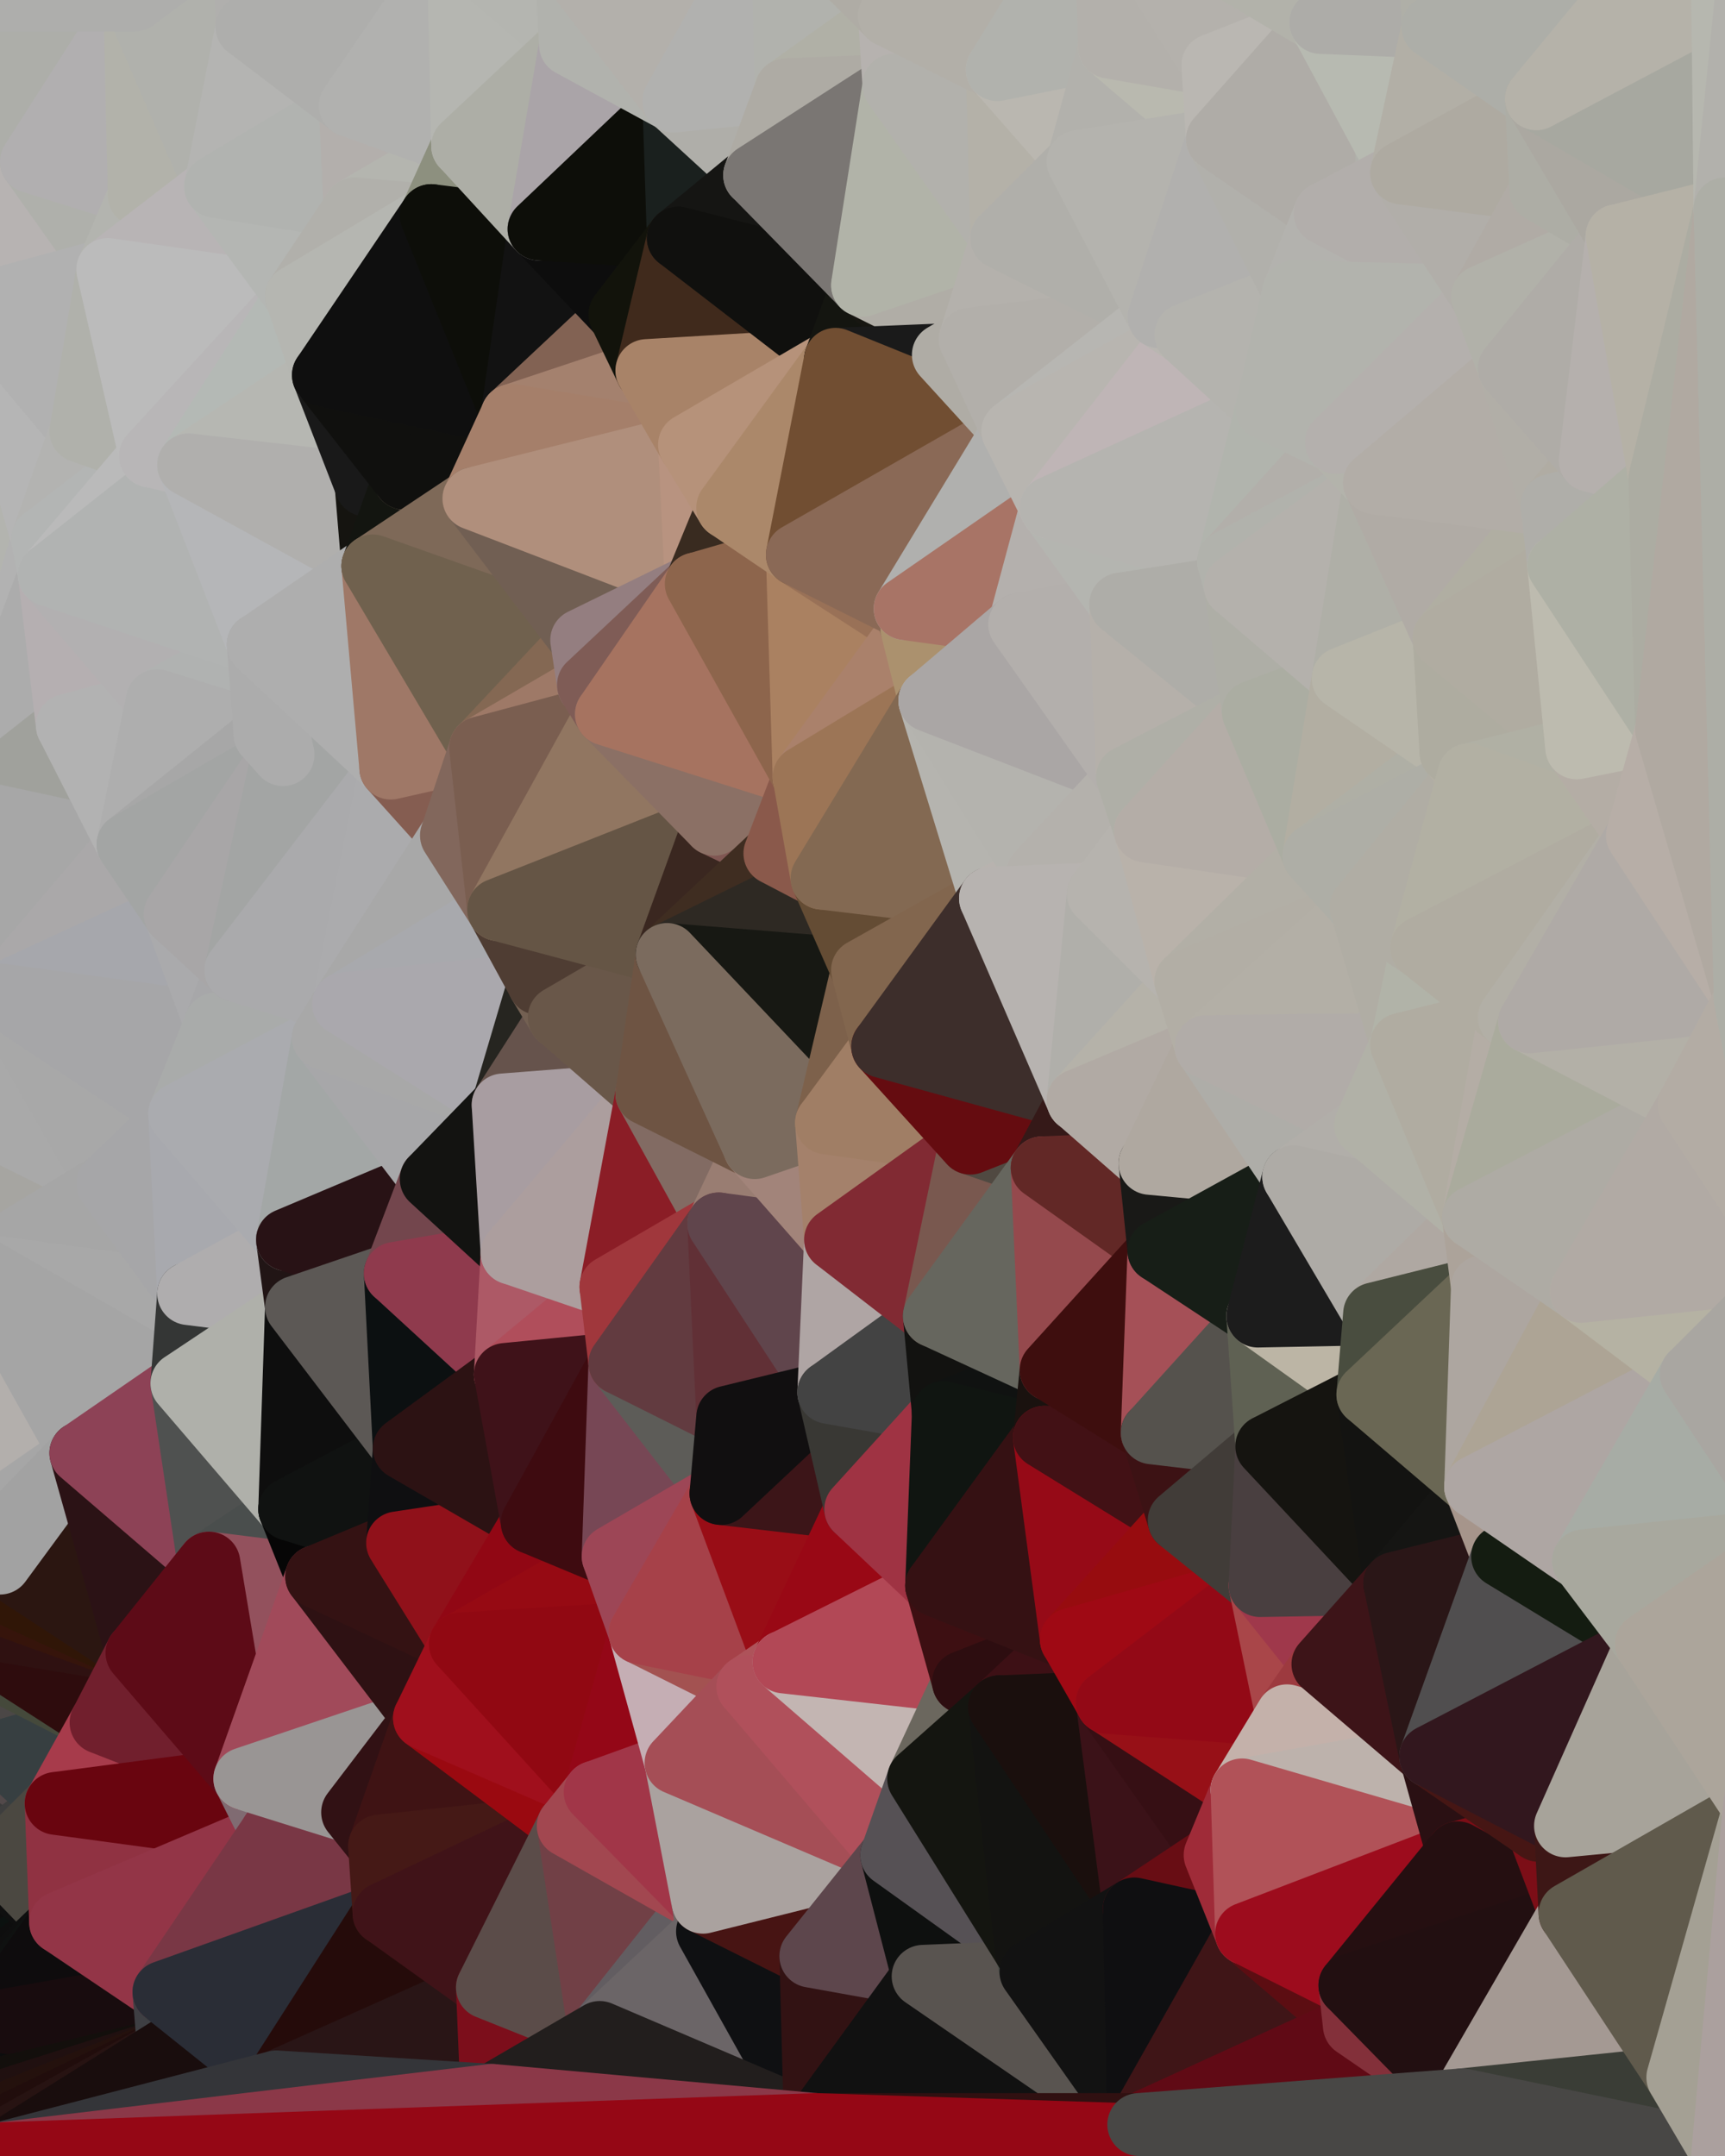 <?xml version="1.0" standalone="yes"?>
<svg width="768" height="960" xmlns="http://www.w3.org/2000/svg" version="1.1" ><polygon points="-59,600 -47,480 -33,16" fill="rgba(167, 169, 166, 1)" stroke="rgba(167, 169, 166, 1)" stroke-width="28" stroke-linejoin="round"/>
		<polygon points="-33,16 -47,480 -11,136" fill="rgba(180, 180, 178, 1)" stroke="rgba(180, 180, 178, 1)" stroke-width="28" stroke-linejoin="round"/>
		<polygon points="-47,480 -17,360 -11,136" fill="rgba(169, 169, 169, 1)" stroke="rgba(169, 169, 169, 1)" stroke-width="28" stroke-linejoin="round"/>
		<polygon points="-47,480 -59,600 -11,563" fill="rgba(163, 163, 163, 1)" stroke="rgba(163, 163, 163, 1)" stroke-width="28" stroke-linejoin="round"/>
		<polygon points="0,936 -22,840 0,942" fill="rgba(12, 12, 12, 1)" stroke="rgba(12, 12, 12, 1)" stroke-width="28" stroke-linejoin="round"/>
		<polygon points="-22,840 0,948 0,942" fill="rgba(14, 14, 14, 1)" stroke="rgba(14, 14, 14, 1)" stroke-width="28" stroke-linejoin="round"/>
		<polygon points="-22,840 0,954 0,948" fill="rgba(15, 15, 15, 1)" stroke="rgba(15, 15, 15, 1)" stroke-width="28" stroke-linejoin="round"/>
		<polygon points="-22,840 0,924 0,918" fill="rgba(12, 12, 12, 1)" stroke="rgba(12, 12, 12, 1)" stroke-width="28" stroke-linejoin="round"/>
		<polygon points="0,912 -22,840 0,918" fill="rgba(13, 13, 13, 1)" stroke="rgba(13, 13, 13, 1)" stroke-width="28" stroke-linejoin="round"/>
		<polygon points="0,930 -22,840 0,936" fill="rgba(14, 14, 14, 1)" stroke="rgba(14, 14, 14, 1)" stroke-width="28" stroke-linejoin="round"/>
		<polygon points="0,924 -22,840 0,930" fill="rgba(11, 11, 11, 1)" stroke="rgba(11, 11, 11, 1)" stroke-width="28" stroke-linejoin="round"/>
		<polygon points="-22,840 0,959 0,954" fill="rgba(13, 13, 13, 1)" stroke="rgba(13, 13, 13, 1)" stroke-width="28" stroke-linejoin="round"/>
		<polygon points="0,906 -22,840 0,912" fill="rgba(14, 14, 14, 1)" stroke="rgba(14, 14, 14, 1)" stroke-width="28" stroke-linejoin="round"/>
		<polygon points="-17,360 -47,480 0,443" fill="rgba(168, 168, 168, 1)" stroke="rgba(168, 168, 168, 1)" stroke-width="28" stroke-linejoin="round"/>
		<polygon points="0,900 -22,840 0,906" fill="rgba(11, 11, 11, 1)" stroke="rgba(11, 11, 11, 1)" stroke-width="28" stroke-linejoin="round"/>
		<polygon points="-59,600 -50,720 0,660" fill="rgba(165, 165, 165, 1)" stroke="rgba(165, 165, 165, 1)" stroke-width="28" stroke-linejoin="round"/>
		<polygon points="-50,720 0,672 0,660" fill="rgba(162, 164, 163, 1)" stroke="rgba(162, 164, 163, 1)" stroke-width="28" stroke-linejoin="round"/>
		<polygon points="-2,683 0,684 0,672" fill="rgba(166, 166, 166, 1)" stroke="rgba(166, 166, 166, 1)" stroke-width="28" stroke-linejoin="round"/>
		<polygon points="-50,720 -2,683 0,672" fill="rgba(162, 162, 162, 1)" stroke="rgba(162, 162, 162, 1)" stroke-width="28" stroke-linejoin="round"/>
		<polygon points="-2,683 0,696 0,684" fill="rgba(162, 164, 163, 1)" stroke="rgba(162, 164, 163, 1)" stroke-width="28" stroke-linejoin="round"/>
		<polygon points="-2,683 -50,720 0,696" fill="rgba(162, 162, 162, 1)" stroke="rgba(162, 162, 162, 1)" stroke-width="28" stroke-linejoin="round"/>
		<polygon points="-50,720 0,708 0,696" fill="rgba(162, 162, 162, 1)" stroke="rgba(162, 162, 162, 1)" stroke-width="28" stroke-linejoin="round"/>
		<polygon points="-50,720 0,714 0,708" fill="rgba(165, 166, 168, 1)" stroke="rgba(165, 166, 168, 1)" stroke-width="28" stroke-linejoin="round"/>
		<polygon points="-50,720 0,720 0,714" fill="rgba(167, 168, 170, 1)" stroke="rgba(167, 168, 170, 1)" stroke-width="28" stroke-linejoin="round"/>
		<polygon points="-50,720 0,726 0,720" fill="rgba(162, 164, 163, 1)" stroke="rgba(162, 164, 163, 1)" stroke-width="28" stroke-linejoin="round"/>
		<polygon points="-50,720 0,732 0,726" fill="rgba(159, 157, 158, 1)" stroke="rgba(159, 157, 158, 1)" stroke-width="28" stroke-linejoin="round"/>
		<polygon points="-50,720 0,738 0,732" fill="rgba(161, 163, 158, 1)" stroke="rgba(161, 163, 158, 1)" stroke-width="28" stroke-linejoin="round"/>
		<polygon points="-50,720 0,744 0,738" fill="rgba(168, 164, 161, 1)" stroke="rgba(168, 164, 161, 1)" stroke-width="28" stroke-linejoin="round"/>
		<polygon points="-50,720 0,750 0,744" fill="rgba(160, 161, 163, 1)" stroke="rgba(160, 161, 163, 1)" stroke-width="28" stroke-linejoin="round"/>
		<polygon points="0,894 -22,840 0,900" fill="rgba(13, 13, 13, 1)" stroke="rgba(13, 13, 13, 1)" stroke-width="28" stroke-linejoin="round"/>
		<polygon points="0,750 -50,720 0,756" fill="rgba(162, 163, 165, 1)" stroke="rgba(162, 163, 165, 1)" stroke-width="28" stroke-linejoin="round"/>
		<polygon points="-50,720 0,762 0,756" fill="rgba(156, 157, 161, 1)" stroke="rgba(156, 157, 161, 1)" stroke-width="28" stroke-linejoin="round"/>
		<polygon points="-50,720 0,768 0,762" fill="rgba(157, 158, 162, 1)" stroke="rgba(157, 158, 162, 1)" stroke-width="28" stroke-linejoin="round"/>
		<polygon points="-50,720 0,774 0,768" fill="rgba(159, 155, 156, 1)" stroke="rgba(159, 155, 156, 1)" stroke-width="28" stroke-linejoin="round"/>
		<polygon points="-50,720 0,780 0,774" fill="rgba(157, 159, 158, 1)" stroke="rgba(157, 159, 158, 1)" stroke-width="28" stroke-linejoin="round"/>
		<polygon points="-50,720 0,786 0,780" fill="rgba(153, 164, 160, 1)" stroke="rgba(153, 164, 160, 1)" stroke-width="28" stroke-linejoin="round"/>
		<polygon points="-50,720 -22,840 0,786" fill="rgba(157, 158, 152, 1)" stroke="rgba(157, 158, 152, 1)" stroke-width="28" stroke-linejoin="round"/>
		<polygon points="-22,840 0,792 0,786" fill="rgba(75, 76, 68, 1)" stroke="rgba(75, 76, 68, 1)" stroke-width="28" stroke-linejoin="round"/>
		<polygon points="-22,840 0,798 0,792" fill="rgba(74, 75, 69, 1)" stroke="rgba(74, 75, 69, 1)" stroke-width="28" stroke-linejoin="round"/>
		<polygon points="-22,840 0,804 0,798" fill="rgba(82, 79, 72, 1)" stroke="rgba(82, 79, 72, 1)" stroke-width="28" stroke-linejoin="round"/>
		<polygon points="-22,840 0,810 0,804" fill="rgba(69, 73, 59, 1)" stroke="rgba(69, 73, 59, 1)" stroke-width="28" stroke-linejoin="round"/>
		<polygon points="-22,840 0,816 0,810" fill="rgba(81, 79, 80, 1)" stroke="rgba(81, 79, 80, 1)" stroke-width="28" stroke-linejoin="round"/>
		<polygon points="-22,840 0,822 0,816" fill="rgba(66, 68, 63, 1)" stroke="rgba(66, 68, 63, 1)" stroke-width="28" stroke-linejoin="round"/>
		<polygon points="-22,840 0,828 0,822" fill="rgba(63, 59, 56, 1)" stroke="rgba(63, 59, 56, 1)" stroke-width="28" stroke-linejoin="round"/>
		<polygon points="-22,840 0,834 0,828" fill="rgba(26, 24, 25, 1)" stroke="rgba(26, 24, 25, 1)" stroke-width="28" stroke-linejoin="round"/>
		<polygon points="-22,840 0,840 0,834" fill="rgba(17, 19, 18, 1)" stroke="rgba(17, 19, 18, 1)" stroke-width="28" stroke-linejoin="round"/>
		<polygon points="-22,840 0,846 0,840" fill="rgba(15, 15, 15, 1)" stroke="rgba(15, 15, 15, 1)" stroke-width="28" stroke-linejoin="round"/>
		<polygon points="-22,840 0,852 0,846" fill="rgba(15, 15, 15, 1)" stroke="rgba(15, 15, 15, 1)" stroke-width="28" stroke-linejoin="round"/>
		<polygon points="-22,840 0,858 0,852" fill="rgba(16, 16, 16, 1)" stroke="rgba(16, 16, 16, 1)" stroke-width="28" stroke-linejoin="round"/>
		<polygon points="-22,840 0,864 0,858" fill="rgba(15, 15, 15, 1)" stroke="rgba(15, 15, 15, 1)" stroke-width="28" stroke-linejoin="round"/>
		<polygon points="-22,840 0,870 0,864" fill="rgba(11, 13, 12, 1)" stroke="rgba(11, 13, 12, 1)" stroke-width="28" stroke-linejoin="round"/>
		<polygon points="-22,840 0,876 0,870" fill="rgba(10, 12, 11, 1)" stroke="rgba(10, 12, 11, 1)" stroke-width="28" stroke-linejoin="round"/>
		<polygon points="-22,840 0,882 0,876" fill="rgba(13, 15, 14, 1)" stroke="rgba(13, 15, 14, 1)" stroke-width="28" stroke-linejoin="round"/>
		<polygon points="-22,840 0,888 0,882" fill="rgba(12, 14, 13, 1)" stroke="rgba(12, 14, 13, 1)" stroke-width="28" stroke-linejoin="round"/>
		<polygon points="-22,840 0,894 0,888" fill="rgba(14, 14, 14, 1)" stroke="rgba(14, 14, 14, 1)" stroke-width="28" stroke-linejoin="round"/>
		<polygon points="-33,16 -11,136 14,72" fill="rgba(172, 170, 171, 1)" stroke="rgba(172, 170, 171, 1)" stroke-width="28" stroke-linejoin="round"/>
		<polygon points="-11,136 -17,360 19,240" fill="rgba(179, 180, 175, 1)" stroke="rgba(179, 180, 175, 1)" stroke-width="28" stroke-linejoin="round"/>
		<polygon points="19,240 -17,360 22,256" fill="rgba(178, 178, 178, 1)" stroke="rgba(178, 178, 178, 1)" stroke-width="28" stroke-linejoin="round"/>
		<polygon points="0,798 0,804 25,803" fill="rgba(70, 61, 64, 1)" stroke="rgba(70, 61, 64, 1)" stroke-width="28" stroke-linejoin="round"/>
		<polygon points="0,804 0,810 25,803" fill="rgba(52, 54, 53, 1)" stroke="rgba(52, 54, 53, 1)" stroke-width="28" stroke-linejoin="round"/>
		<polygon points="0,846 0,852 27,856" fill="rgba(14, 14, 14, 1)" stroke="rgba(14, 14, 14, 1)" stroke-width="28" stroke-linejoin="round"/>
		<polygon points="0,852 0,858 27,856" fill="rgba(11, 11, 11, 1)" stroke="rgba(11, 11, 11, 1)" stroke-width="28" stroke-linejoin="round"/>
		<polygon points="0,858 0,864 27,856" fill="rgba(12, 14, 13, 1)" stroke="rgba(12, 14, 13, 1)" stroke-width="28" stroke-linejoin="round"/>
		<polygon points="0,792 0,798 25,803" fill="rgba(73, 68, 65, 1)" stroke="rgba(73, 68, 65, 1)" stroke-width="28" stroke-linejoin="round"/>
		<polygon points="0,810 0,816 25,803" fill="rgba(64, 64, 64, 1)" stroke="rgba(64, 64, 64, 1)" stroke-width="28" stroke-linejoin="round"/>
		<polygon points="22,256 -17,360 30,323" fill="rgba(172, 172, 172, 1)" stroke="rgba(172, 172, 172, 1)" stroke-width="28" stroke-linejoin="round"/>
		<polygon points="0,840 0,846 27,856" fill="rgba(10, 10, 10, 1)" stroke="rgba(10, 10, 10, 1)" stroke-width="28" stroke-linejoin="round"/>
		<polygon points="0,864 0,870 27,856" fill="rgba(12, 14, 13, 1)" stroke="rgba(12, 14, 13, 1)" stroke-width="28" stroke-linejoin="round"/>
		<polygon points="0,786 0,792 25,803" fill="rgba(70, 60, 59, 1)" stroke="rgba(70, 60, 59, 1)" stroke-width="28" stroke-linejoin="round"/>
		<polygon points="0,816 0,822 25,803" fill="rgba(58, 58, 58, 1)" stroke="rgba(58, 58, 58, 1)" stroke-width="28" stroke-linejoin="round"/>
		<polygon points="0,0 -33,16 14,72" fill="rgba(170, 169, 165, 1)" stroke="rgba(170, 169, 165, 1)" stroke-width="28" stroke-linejoin="round"/>
		<polygon points="-22,840 -50,720 0,959" fill="rgba(14, 16, 15, 1)" stroke="rgba(14, 16, 15, 1)" stroke-width="28" stroke-linejoin="round"/>
		<polygon points="-11,136 19,240 36,192" fill="rgba(181, 181, 181, 1)" stroke="rgba(181, 181, 181, 1)" stroke-width="28" stroke-linejoin="round"/>
		<polygon points="0,834 0,840 27,856" fill="rgba(13, 13, 13, 1)" stroke="rgba(13, 13, 13, 1)" stroke-width="28" stroke-linejoin="round"/>
		<polygon points="0,870 0,876 27,856" fill="rgba(11, 17, 15, 1)" stroke="rgba(11, 17, 15, 1)" stroke-width="28" stroke-linejoin="round"/>
		<polygon points="0,780 0,786 25,803" fill="rgba(82, 73, 74, 1)" stroke="rgba(82, 73, 74, 1)" stroke-width="28" stroke-linejoin="round"/>
		<polygon points="0,822 0,828 25,803" fill="rgba(62, 62, 62, 1)" stroke="rgba(62, 62, 62, 1)" stroke-width="28" stroke-linejoin="round"/>
		<polygon points="-11,563 -59,600 0,660" fill="rgba(170, 170, 168, 1)" stroke="rgba(170, 170, 168, 1)" stroke-width="28" stroke-linejoin="round"/>
		<polygon points="0,756 0,762 45,767" fill="rgba(69, 67, 70, 1)" stroke="rgba(69, 67, 70, 1)" stroke-width="28" stroke-linejoin="round"/>
		<polygon points="0,762 0,768 45,767" fill="rgba(62, 61, 57, 1)" stroke="rgba(62, 61, 57, 1)" stroke-width="28" stroke-linejoin="round"/>
		<polygon points="0,768 0,774 45,767" fill="rgba(64, 63, 59, 1)" stroke="rgba(64, 63, 59, 1)" stroke-width="28" stroke-linejoin="round"/>
		<polygon points="0,774 0,780 45,767" fill="rgba(65, 67, 62, 1)" stroke="rgba(65, 67, 62, 1)" stroke-width="28" stroke-linejoin="round"/>
		<polygon points="0,660 0,672 36,647" fill="rgba(165, 165, 165, 1)" stroke="rgba(165, 165, 165, 1)" stroke-width="28" stroke-linejoin="round"/>
		<polygon points="0,876 0,882 27,856" fill="rgba(14, 14, 14, 1)" stroke="rgba(14, 14, 14, 1)" stroke-width="28" stroke-linejoin="round"/>
		<polygon points="-47,480 -11,563 48,527" fill="rgba(166, 165, 161, 1)" stroke="rgba(166, 165, 161, 1)" stroke-width="28" stroke-linejoin="round"/>
		<polygon points="14,72 -11,136 48,120" fill="rgba(183, 179, 178, 1)" stroke="rgba(183, 179, 178, 1)" stroke-width="28" stroke-linejoin="round"/>
		<polygon points="0,744 0,750 45,767" fill="rgba(77, 70, 62, 1)" stroke="rgba(77, 70, 62, 1)" stroke-width="28" stroke-linejoin="round"/>
		<polygon points="0,750 0,756 45,767" fill="rgba(75, 71, 70, 1)" stroke="rgba(75, 71, 70, 1)" stroke-width="28" stroke-linejoin="round"/>
		<polygon points="0,780 25,803 45,767" fill="rgba(55, 63, 65, 1)" stroke="rgba(55, 63, 65, 1)" stroke-width="28" stroke-linejoin="round"/>
		<polygon points="-11,563 0,660 36,647" fill="rgba(179, 175, 172, 1)" stroke="rgba(179, 175, 172, 1)" stroke-width="28" stroke-linejoin="round"/>
		<polygon points="0,828 0,834 27,856" fill="rgba(15, 15, 15, 1)" stroke="rgba(15, 15, 15, 1)" stroke-width="28" stroke-linejoin="round"/>
		<polygon points="25,803 0,828 27,856" fill="rgba(75, 72, 65, 1)" stroke="rgba(75, 72, 65, 1)" stroke-width="28" stroke-linejoin="round"/>
		<polygon points="0,443 -47,480 48,527" fill="rgba(169, 169, 169, 1)" stroke="rgba(169, 169, 169, 1)" stroke-width="28" stroke-linejoin="round"/>
		<polygon points="0,738 0,744 45,767" fill="rgba(69, 73, 59, 1)" stroke="rgba(69, 73, 59, 1)" stroke-width="28" stroke-linejoin="round"/>
		<polygon points="0,882 0,888 27,856" fill="rgba(15, 15, 15, 1)" stroke="rgba(15, 15, 15, 1)" stroke-width="28" stroke-linejoin="round"/>
		<polygon points="30,323 -17,360 57,376" fill="rgba(160, 161, 156, 1)" stroke="rgba(160, 161, 156, 1)" stroke-width="28" stroke-linejoin="round"/>
		<polygon points="0,726 0,732 61,736" fill="rgba(51, 17, 18, 1)" stroke="rgba(51, 17, 18, 1)" stroke-width="28" stroke-linejoin="round"/>
		<polygon points="0,732 0,738 61,736" fill="rgba(45, 19, 18, 1)" stroke="rgba(45, 19, 18, 1)" stroke-width="28" stroke-linejoin="round"/>
		<polygon points="0,738 45,767 61,736" fill="rgba(46, 12, 13, 1)" stroke="rgba(46, 12, 13, 1)" stroke-width="28" stroke-linejoin="round"/>
		<polygon points="-17,360 0,443 57,376" fill="rgba(167, 167, 167, 1)" stroke="rgba(167, 167, 167, 1)" stroke-width="28" stroke-linejoin="round"/>
		<polygon points="14,72 48,120 62,87" fill="rgba(175, 176, 171, 1)" stroke="rgba(175, 176, 171, 1)" stroke-width="28" stroke-linejoin="round"/>
		<polygon points="0,714 0,720 61,736" fill="rgba(57, 20, 12, 1)" stroke="rgba(57, 20, 12, 1)" stroke-width="28" stroke-linejoin="round"/>
		<polygon points="0,720 0,726 61,736" fill="rgba(47, 17, 17, 1)" stroke="rgba(47, 17, 17, 1)" stroke-width="28" stroke-linejoin="round"/>
		<polygon points="-11,136 36,192 48,120" fill="rgba(177, 177, 177, 1)" stroke="rgba(177, 177, 177, 1)" stroke-width="28" stroke-linejoin="round"/>
		<polygon points="0,672 0,684 36,647" fill="rgba(166, 166, 166, 1)" stroke="rgba(166, 166, 166, 1)" stroke-width="28" stroke-linejoin="round"/>
		<polygon points="0,708 0,714 61,736" fill="rgba(54, 20, 11, 1)" stroke="rgba(54, 20, 11, 1)" stroke-width="28" stroke-linejoin="round"/>
		<polygon points="0,888 0,894 27,856" fill="rgba(15, 17, 16, 1)" stroke="rgba(15, 17, 16, 1)" stroke-width="28" stroke-linejoin="round"/>
		<polygon points="0,894 0,900 73,887" fill="rgba(14, 14, 14, 1)" stroke="rgba(14, 14, 14, 1)" stroke-width="28" stroke-linejoin="round"/>
		<polygon points="27,856 0,894 73,887" fill="rgba(14, 12, 13, 1)" stroke="rgba(14, 12, 13, 1)" stroke-width="28" stroke-linejoin="round"/>
		<polygon points="36,192 19,240 67,203" fill="rgba(179, 179, 177, 1)" stroke="rgba(179, 179, 177, 1)" stroke-width="28" stroke-linejoin="round"/>
		<polygon points="0,0 14,72 60,0" fill="rgba(173, 174, 169, 1)" stroke="rgba(173, 174, 169, 1)" stroke-width="28" stroke-linejoin="round"/>
		<polygon points="0,918 0,924 75,912" fill="rgba(13, 13, 13, 1)" stroke="rgba(13, 13, 13, 1)" stroke-width="28" stroke-linejoin="round"/>
		<polygon points="0,912 0,918 75,912" fill="rgba(10, 10, 10, 1)" stroke="rgba(10, 10, 10, 1)" stroke-width="28" stroke-linejoin="round"/>
		<polygon points="0,924 0,930 75,912" fill="rgba(7, 9, 8, 1)" stroke="rgba(7, 9, 8, 1)" stroke-width="28" stroke-linejoin="round"/>
		<polygon points="0,906 0,912 75,912" fill="rgba(14, 14, 14, 1)" stroke="rgba(14, 14, 14, 1)" stroke-width="28" stroke-linejoin="round"/>
		<polygon points="0,900 0,906 75,912" fill="rgba(13, 13, 13, 1)" stroke="rgba(13, 13, 13, 1)" stroke-width="28" stroke-linejoin="round"/>
		<polygon points="73,887 0,900 75,912" fill="rgba(24, 12, 14, 1)" stroke="rgba(24, 12, 14, 1)" stroke-width="28" stroke-linejoin="round"/>
		<polygon points="57,376 0,443 78,407" fill="rgba(170, 168, 169, 1)" stroke="rgba(170, 168, 169, 1)" stroke-width="28" stroke-linejoin="round"/>
		<polygon points="22,256 30,323 70,312" fill="rgba(181, 175, 177, 1)" stroke="rgba(181, 175, 177, 1)" stroke-width="28" stroke-linejoin="round"/>
		<polygon points="0,696 0,708 61,736" fill="rgba(48, 22, 7, 1)" stroke="rgba(48, 22, 7, 1)" stroke-width="28" stroke-linejoin="round"/>
		<polygon points="0,930 0,936 75,912" fill="rgba(19, 15, 12, 1)" stroke="rgba(19, 15, 12, 1)" stroke-width="28" stroke-linejoin="round"/>
		<polygon points="0,443 48,527 80,496" fill="rgba(168, 168, 168, 1)" stroke="rgba(168, 168, 168, 1)" stroke-width="28" stroke-linejoin="round"/>
		<polygon points="48,527 -11,563 84,576" fill="rgba(166, 166, 166, 1)" stroke="rgba(166, 166, 166, 1)" stroke-width="28" stroke-linejoin="round"/>
		<polygon points="-11,563 81,616 84,576" fill="rgba(168, 168, 168, 1)" stroke="rgba(168, 168, 168, 1)" stroke-width="28" stroke-linejoin="round"/>
		<polygon points="-11,563 36,647 81,616" fill="rgba(165, 165, 165, 1)" stroke="rgba(165, 165, 165, 1)" stroke-width="28" stroke-linejoin="round"/>
		<polygon points="0,936 0,942 75,912" fill="rgba(32, 16, 16, 1)" stroke="rgba(32, 16, 16, 1)" stroke-width="28" stroke-linejoin="round"/>
		<polygon points="0,942 0,948 75,912" fill="rgba(36, 17, 13, 1)" stroke="rgba(36, 17, 13, 1)" stroke-width="28" stroke-linejoin="round"/>
		<polygon points="30,323 57,376 70,312" fill="rgba(178, 178, 178, 1)" stroke="rgba(178, 178, 178, 1)" stroke-width="28" stroke-linejoin="round"/>
		<polygon points="36,647 0,696 61,736" fill="rgba(43, 22, 17, 1)" stroke="rgba(43, 22, 17, 1)" stroke-width="28" stroke-linejoin="round"/>
		<polygon points="0,684 0,696 36,647" fill="rgba(162, 162, 162, 1)" stroke="rgba(162, 162, 162, 1)" stroke-width="28" stroke-linejoin="round"/>
		<polygon points="36,647 61,736 93,696" fill="rgba(43, 18, 21, 1)" stroke="rgba(43, 18, 21, 1)" stroke-width="28" stroke-linejoin="round"/>
		<polygon points="0,948 0,954 75,912" fill="rgba(33, 13, 12, 1)" stroke="rgba(33, 13, 12, 1)" stroke-width="28" stroke-linejoin="round"/>
		<polygon points="60,0 14,72 62,87" fill="rgba(177, 175, 176, 1)" stroke="rgba(177, 175, 176, 1)" stroke-width="28" stroke-linejoin="round"/>
		<polygon points="78,407 0,443 96,456" fill="rgba(166, 167, 172, 1)" stroke="rgba(166, 167, 172, 1)" stroke-width="28" stroke-linejoin="round"/>
		<polygon points="0,443 80,496 96,456" fill="rgba(166, 166, 168, 1)" stroke="rgba(166, 166, 168, 1)" stroke-width="28" stroke-linejoin="round"/>
		<polygon points="0,954 0,959 75,912" fill="rgba(39, 19, 18, 1)" stroke="rgba(39, 19, 18, 1)" stroke-width="28" stroke-linejoin="round"/>
		<polygon points="19,240 22,256 67,203" fill="rgba(179, 181, 180, 1)" stroke="rgba(179, 181, 180, 1)" stroke-width="28" stroke-linejoin="round"/>
		<polygon points="78,407 96,456 105,432" fill="rgba(170, 170, 172, 1)" stroke="rgba(170, 170, 172, 1)" stroke-width="28" stroke-linejoin="round"/>
		<polygon points="48,120 36,192 67,203" fill="rgba(176, 177, 171, 1)" stroke="rgba(176, 177, 171, 1)" stroke-width="28" stroke-linejoin="round"/>
		<polygon points="67,203 22,256 84,207" fill="rgba(186, 186, 186, 1)" stroke="rgba(186, 186, 186, 1)" stroke-width="28" stroke-linejoin="round"/>
		<polygon points="45,767 25,803 109,792" fill="rgba(167, 59, 75, 1)" stroke="rgba(167, 59, 75, 1)" stroke-width="28" stroke-linejoin="round"/>
		<polygon points="62,87 48,120 96,83" fill="rgba(179, 180, 175, 1)" stroke="rgba(179, 180, 175, 1)" stroke-width="28" stroke-linejoin="round"/>
		<polygon points="108,-36 60,0 110,12" fill="rgba(176, 177, 172, 1)" stroke="rgba(176, 177, 172, 1)" stroke-width="28" stroke-linejoin="round"/>
		<polygon points="61,736 45,767 109,792" fill="rgba(113, 31, 45, 1)" stroke="rgba(113, 31, 45, 1)" stroke-width="28" stroke-linejoin="round"/>
		<polygon points="60,0 62,87 96,83" fill="rgba(178, 178, 170, 1)" stroke="rgba(178, 178, 170, 1)" stroke-width="28" stroke-linejoin="round"/>
		<polygon points="81,616 36,647 93,696" fill="rgba(141, 66, 86, 1)" stroke="rgba(141, 66, 86, 1)" stroke-width="28" stroke-linejoin="round"/>
		<polygon points="25,803 27,856 121,816" fill="rgba(144, 50, 66, 1)" stroke="rgba(144, 50, 66, 1)" stroke-width="28" stroke-linejoin="round"/>
		<polygon points="109,792 25,803 121,816" fill="rgba(105, 5, 15, 1)" stroke="rgba(105, 5, 15, 1)" stroke-width="28" stroke-linejoin="round"/>
		<polygon points="22,256 70,312 115,287" fill="rgba(178, 176, 177, 1)" stroke="rgba(178, 176, 177, 1)" stroke-width="28" stroke-linejoin="round"/>
		<polygon points="60,0 96,83 110,12" fill="rgba(176, 177, 172, 1)" stroke="rgba(176, 177, 172, 1)" stroke-width="28" stroke-linejoin="round"/>
		<polygon points="27,856 73,887 121,816" fill="rgba(147, 53, 71, 1)" stroke="rgba(147, 53, 71, 1)" stroke-width="28" stroke-linejoin="round"/>
		<polygon points="115,287 70,312 118,327" fill="rgba(176, 178, 177, 1)" stroke="rgba(176, 178, 177, 1)" stroke-width="28" stroke-linejoin="round"/>
		<polygon points="70,312 57,376 118,327" fill="rgba(174, 174, 174, 1)" stroke="rgba(174, 174, 174, 1)" stroke-width="28" stroke-linejoin="round"/>
		<polygon points="84,207 22,256 115,287" fill="rgba(177, 179, 178, 1)" stroke="rgba(177, 179, 178, 1)" stroke-width="28" stroke-linejoin="round"/>
		<polygon points="0,0 60,0 108,-36" fill="rgba(174, 174, 172, 1)" stroke="rgba(174, 174, 172, 1)" stroke-width="28" stroke-linejoin="round"/>
		<polygon points="80,496 48,527 84,576" fill="rgba(166, 166, 168, 1)" stroke="rgba(166, 166, 168, 1)" stroke-width="28" stroke-linejoin="round"/>
		<polygon points="80,496 84,576 128,552" fill="rgba(168, 169, 174, 1)" stroke="rgba(168, 169, 174, 1)" stroke-width="28" stroke-linejoin="round"/>
		<polygon points="84,576 81,616 132,582" fill="rgba(52, 54, 53, 1)" stroke="rgba(52, 54, 53, 1)" stroke-width="28" stroke-linejoin="round"/>
		<polygon points="128,552 84,576 132,582" fill="rgba(175, 173, 174, 1)" stroke="rgba(175, 173, 174, 1)" stroke-width="28" stroke-linejoin="round"/>
		<polygon points="96,83 48,120 132,132" fill="rgba(184, 180, 181, 1)" stroke="rgba(184, 180, 181, 1)" stroke-width="28" stroke-linejoin="round"/>
		<polygon points="48,120 67,203 132,132" fill="rgba(187, 187, 187, 1)" stroke="rgba(187, 187, 187, 1)" stroke-width="28" stroke-linejoin="round"/>
		<polygon points="67,203 84,207 132,132" fill="rgba(184, 182, 183, 1)" stroke="rgba(184, 182, 183, 1)" stroke-width="28" stroke-linejoin="round"/>
		<polygon points="81,616 93,696 129,672" fill="rgba(79, 81, 80, 1)" stroke="rgba(79, 81, 80, 1)" stroke-width="28" stroke-linejoin="round"/>
		<polygon points="118,327 57,376 126,336" fill="rgba(167, 167, 167, 1)" stroke="rgba(167, 167, 167, 1)" stroke-width="28" stroke-linejoin="round"/>
		<polygon points="73,887 75,912 123,927" fill="rgba(62, 63, 67, 1)" stroke="rgba(62, 63, 67, 1)" stroke-width="28" stroke-linejoin="round"/>
		<polygon points="129,672 93,696 141,702" fill="rgba(74, 78, 77, 1)" stroke="rgba(74, 78, 77, 1)" stroke-width="28" stroke-linejoin="round"/>
		<polygon points="57,376 78,407 126,336" fill="rgba(163, 165, 164, 1)" stroke="rgba(163, 165, 164, 1)" stroke-width="28" stroke-linejoin="round"/>
		<polygon points="105,432 96,456 144,462" fill="rgba(167, 167, 169, 1)" stroke="rgba(167, 167, 169, 1)" stroke-width="28" stroke-linejoin="round"/>
		<polygon points="132,132 84,207 144,167" fill="rgba(180, 185, 181, 1)" stroke="rgba(180, 185, 181, 1)" stroke-width="28" stroke-linejoin="round"/>
		<polygon points="105,432 144,462 153,447" fill="rgba(167, 167, 165, 1)" stroke="rgba(167, 167, 165, 1)" stroke-width="28" stroke-linejoin="round"/>
		<polygon points="96,456 80,496 144,462" fill="rgba(169, 171, 170, 1)" stroke="rgba(169, 171, 170, 1)" stroke-width="28" stroke-linejoin="round"/>
		<polygon points="110,12 96,83 156,47" fill="rgba(180, 180, 178, 1)" stroke="rgba(180, 180, 178, 1)" stroke-width="28" stroke-linejoin="round"/>
		<polygon points="96,83 132,132 158,93" fill="rgba(180, 182, 179, 1)" stroke="rgba(180, 182, 179, 1)" stroke-width="28" stroke-linejoin="round"/>
		<polygon points="109,792 121,816 157,807" fill="rgba(128, 107, 114, 1)" stroke="rgba(128, 107, 114, 1)" stroke-width="28" stroke-linejoin="round"/>
		<polygon points="93,696 109,792 141,702" fill="rgba(147, 81, 93, 1)" stroke="rgba(147, 81, 93, 1)" stroke-width="28" stroke-linejoin="round"/>
		<polygon points="75,912 0,959 123,927" fill="rgba(25, 13, 13, 1)" stroke="rgba(25, 13, 13, 1)" stroke-width="28" stroke-linejoin="round"/>
		<polygon points="93,696 61,736 109,792" fill="rgba(93, 11, 23, 1)" stroke="rgba(93, 11, 23, 1)" stroke-width="28" stroke-linejoin="round"/>
		<polygon points="144,167 84,207 163,216" fill="rgba(182, 183, 178, 1)" stroke="rgba(182, 183, 178, 1)" stroke-width="28" stroke-linejoin="round"/>
		<polygon points="156,47 96,83 158,93" fill="rgba(177, 179, 176, 1)" stroke="rgba(177, 179, 176, 1)" stroke-width="28" stroke-linejoin="round"/>
		<polygon points="84,207 115,287 166,252" fill="rgba(181, 182, 184, 1)" stroke="rgba(181, 182, 184, 1)" stroke-width="28" stroke-linejoin="round"/>
		<polygon points="163,216 84,207 166,252" fill="rgba(176, 175, 173, 1)" stroke="rgba(176, 175, 173, 1)" stroke-width="28" stroke-linejoin="round"/>
		<polygon points="157,807 121,816 169,822" fill="rgba(137, 56, 65, 1)" stroke="rgba(137, 56, 65, 1)" stroke-width="28" stroke-linejoin="round"/>
		<polygon points="81,616 129,672 132,582" fill="rgba(175, 176, 170, 1)" stroke="rgba(175, 176, 170, 1)" stroke-width="28" stroke-linejoin="round"/>
		<polygon points="169,822 121,816 171,852" fill="rgba(140, 45, 65, 1)" stroke="rgba(140, 45, 65, 1)" stroke-width="28" stroke-linejoin="round"/>
		<polygon points="121,816 73,887 171,852" fill="rgba(121, 55, 69, 1)" stroke="rgba(121, 55, 69, 1)" stroke-width="28" stroke-linejoin="round"/>
		<polygon points="80,496 128,552 144,462" fill="rgba(170, 171, 175, 1)" stroke="rgba(170, 171, 175, 1)" stroke-width="28" stroke-linejoin="round"/>
		<polygon points="78,407 105,432 126,336" fill="rgba(168, 166, 167, 1)" stroke="rgba(168, 166, 167, 1)" stroke-width="28" stroke-linejoin="round"/>
		<polygon points="128,552 132,582 176,567" fill="rgba(33, 21, 21, 1)" stroke="rgba(33, 21, 21, 1)" stroke-width="28" stroke-linejoin="round"/>
		<polygon points="73,887 123,927 171,852" fill="rgba(42, 45, 54, 1)" stroke="rgba(42, 45, 54, 1)" stroke-width="28" stroke-linejoin="round"/>
		<polygon points="129,672 141,702 177,687" fill="rgba(6, 6, 6, 1)" stroke="rgba(6, 6, 6, 1)" stroke-width="28" stroke-linejoin="round"/>
		<polygon points="132,582 129,672 180,645" fill="rgba(14, 14, 14, 1)" stroke="rgba(14, 14, 14, 1)" stroke-width="28" stroke-linejoin="round"/>
		<polygon points="129,672 177,687 180,645" fill="rgba(16, 18, 17, 1)" stroke="rgba(16, 18, 17, 1)" stroke-width="28" stroke-linejoin="round"/>
		<polygon points="141,702 109,792 189,765" fill="rgba(161, 74, 90, 1)" stroke="rgba(161, 74, 90, 1)" stroke-width="28" stroke-linejoin="round"/>
		<polygon points="109,792 157,807 189,765" fill="rgba(153, 149, 148, 1)" stroke="rgba(153, 149, 148, 1)" stroke-width="28" stroke-linejoin="round"/>
		<polygon points="144,462 128,552 192,525" fill="rgba(163, 167, 166, 1)" stroke="rgba(163, 167, 166, 1)" stroke-width="28" stroke-linejoin="round"/>
		<polygon points="128,552 176,567 192,525" fill="rgba(40, 18, 21, 1)" stroke="rgba(40, 18, 21, 1)" stroke-width="28" stroke-linejoin="round"/>
		<polygon points="163,216 166,252 180,213" fill="rgba(21, 20, 16, 1)" stroke="rgba(21, 20, 16, 1)" stroke-width="28" stroke-linejoin="round"/>
		<polygon points="144,167 163,216 180,213" fill="rgba(25, 25, 25, 1)" stroke="rgba(25, 25, 25, 1)" stroke-width="28" stroke-linejoin="round"/>
		<polygon points="115,287 126,336 174,342" fill="rgba(163, 168, 164, 1)" stroke="rgba(163, 168, 164, 1)" stroke-width="28" stroke-linejoin="round"/>
		<polygon points="126,336 105,432 174,342" fill="rgba(163, 165, 164, 1)" stroke="rgba(163, 165, 164, 1)" stroke-width="28" stroke-linejoin="round"/>
		<polygon points="115,287 118,327 126,336" fill="rgba(172, 172, 172, 1)" stroke="rgba(172, 172, 172, 1)" stroke-width="28" stroke-linejoin="round"/>
		<polygon points="105,432 153,447 174,342" fill="rgba(170, 170, 172, 1)" stroke="rgba(170, 170, 172, 1)" stroke-width="28" stroke-linejoin="round"/>
		<polygon points="108,-36 110,12 204,-23" fill="rgba(176, 175, 173, 1)" stroke="rgba(176, 175, 173, 1)" stroke-width="28" stroke-linejoin="round"/>
		<polygon points="174,342 153,447 201,372" fill="rgba(171, 171, 173, 1)" stroke="rgba(171, 171, 173, 1)" stroke-width="28" stroke-linejoin="round"/>
		<polygon points="141,702 189,765 205,732" fill="rgba(46, 17, 19, 1)" stroke="rgba(46, 17, 19, 1)" stroke-width="28" stroke-linejoin="round"/>
		<polygon points="156,47 158,93 206,65" fill="rgba(179, 175, 172, 1)" stroke="rgba(179, 175, 172, 1)" stroke-width="28" stroke-linejoin="round"/>
		<polygon points="158,93 192,96 206,65" fill="rgba(180, 181, 175, 1)" stroke="rgba(180, 181, 175, 1)" stroke-width="28" stroke-linejoin="round"/>
		<polygon points="177,687 141,702 205,732" fill="rgba(52, 18, 19, 1)" stroke="rgba(52, 18, 19, 1)" stroke-width="28" stroke-linejoin="round"/>
		<polygon points="110,12 156,47 204,-23" fill="rgba(174, 174, 172, 1)" stroke="rgba(174, 174, 172, 1)" stroke-width="28" stroke-linejoin="round"/>
		<polygon points="176,567 132,582 180,645" fill="rgba(92, 88, 85, 1)" stroke="rgba(92, 88, 85, 1)" stroke-width="28" stroke-linejoin="round"/>
		<polygon points="166,252 115,287 174,342" fill="rgba(174, 174, 174, 1)" stroke="rgba(174, 174, 174, 1)" stroke-width="28" stroke-linejoin="round"/>
		<polygon points="158,93 132,132 192,96" fill="rgba(177, 176, 171, 1)" stroke="rgba(177, 176, 171, 1)" stroke-width="28" stroke-linejoin="round"/>
		<polygon points="180,213 166,252 211,222" fill="rgba(19, 21, 16, 1)" stroke="rgba(19, 21, 16, 1)" stroke-width="28" stroke-linejoin="round"/>
		<polygon points="157,807 169,822 189,765" fill="rgba(49, 17, 20, 1)" stroke="rgba(49, 17, 20, 1)" stroke-width="28" stroke-linejoin="round"/>
		<polygon points="171,852 123,927 217,885" fill="rgba(37, 11, 10, 1)" stroke="rgba(37, 11, 10, 1)" stroke-width="28" stroke-linejoin="round"/>
		<polygon points="174,342 201,372 214,333" fill="rgba(133, 93, 81, 1)" stroke="rgba(133, 93, 81, 1)" stroke-width="28" stroke-linejoin="round"/>
		<polygon points="132,132 144,167 192,96" fill="rgba(181, 182, 177, 1)" stroke="rgba(181, 182, 177, 1)" stroke-width="28" stroke-linejoin="round"/>
		<polygon points="201,372 153,447 222,405" fill="rgba(168, 168, 168, 1)" stroke="rgba(168, 168, 168, 1)" stroke-width="28" stroke-linejoin="round"/>
		<polygon points="217,885 123,927 219,933" fill="rgba(41, 21, 22, 1)" stroke="rgba(41, 21, 22, 1)" stroke-width="28" stroke-linejoin="round"/>
		<polygon points="144,462 192,525 224,492" fill="rgba(167, 167, 169, 1)" stroke="rgba(167, 167, 169, 1)" stroke-width="28" stroke-linejoin="round"/>
		<polygon points="176,567 180,645 225,612" fill="rgba(12, 16, 17, 1)" stroke="rgba(12, 16, 17, 1)" stroke-width="28" stroke-linejoin="round"/>
		<polygon points="153,447 144,462 224,492" fill="rgba(168, 168, 168, 1)" stroke="rgba(168, 168, 168, 1)" stroke-width="28" stroke-linejoin="round"/>
		<polygon points="192,525 176,567 228,558" fill="rgba(115, 70, 77, 1)" stroke="rgba(115, 70, 77, 1)" stroke-width="28" stroke-linejoin="round"/>
		<polygon points="180,213 211,222 228,185" fill="rgba(116, 99, 83, 1)" stroke="rgba(116, 99, 83, 1)" stroke-width="28" stroke-linejoin="round"/>
		<polygon points="144,167 180,213 228,185" fill="rgba(16, 16, 14, 1)" stroke="rgba(16, 16, 14, 1)" stroke-width="28" stroke-linejoin="round"/>
		<polygon points="166,252 174,342 214,333" fill="rgba(159, 120, 103, 1)" stroke="rgba(159, 120, 103, 1)" stroke-width="28" stroke-linejoin="round"/>
		<polygon points="180,645 177,687 237,678" fill="rgba(15, 15, 17, 1)" stroke="rgba(15, 15, 17, 1)" stroke-width="28" stroke-linejoin="round"/>
		<polygon points="176,567 225,612 228,558" fill="rgba(143, 58, 77, 1)" stroke="rgba(143, 58, 77, 1)" stroke-width="28" stroke-linejoin="round"/>
		<polygon points="204,-23 156,47 206,65" fill="rgba(177, 177, 175, 1)" stroke="rgba(177, 177, 175, 1)" stroke-width="28" stroke-linejoin="round"/>
		<polygon points="222,405 153,447 240,438" fill="rgba(168, 169, 173, 1)" stroke="rgba(168, 169, 173, 1)" stroke-width="28" stroke-linejoin="round"/>
		<polygon points="153,447 224,492 240,438" fill="rgba(170, 168, 173, 1)" stroke="rgba(170, 168, 173, 1)" stroke-width="28" stroke-linejoin="round"/>
		<polygon points="206,65 192,96 240,102" fill="rgba(141, 144, 127, 1)" stroke="rgba(141, 144, 127, 1)" stroke-width="28" stroke-linejoin="round"/>
		<polygon points="177,687 205,732 237,678" fill="rgba(144, 17, 26, 1)" stroke="rgba(144, 17, 26, 1)" stroke-width="28" stroke-linejoin="round"/>
		<polygon points="192,96 144,167 228,185" fill="rgba(15, 15, 15, 1)" stroke="rgba(15, 15, 15, 1)" stroke-width="28" stroke-linejoin="round"/>
		<polygon points="240,438 224,492 249,453" fill="rgba(38, 37, 32, 1)" stroke="rgba(38, 37, 32, 1)" stroke-width="28" stroke-linejoin="round"/>
		<polygon points="189,765 169,822 253,813" fill="rgba(63, 19, 20, 1)" stroke="rgba(63, 19, 20, 1)" stroke-width="28" stroke-linejoin="round"/>
		<polygon points="225,612 180,645 237,678" fill="rgba(44, 18, 19, 1)" stroke="rgba(44, 18, 19, 1)" stroke-width="28" stroke-linejoin="round"/>
		<polygon points="204,-23 206,65 254,20" fill="rgba(181, 182, 177, 1)" stroke="rgba(181, 182, 177, 1)" stroke-width="28" stroke-linejoin="round"/>
		<polygon points="252,-17 204,-23 254,20" fill="rgba(180, 181, 176, 1)" stroke="rgba(180, 181, 176, 1)" stroke-width="28" stroke-linejoin="round"/>
		<polygon points="169,822 171,852 253,813" fill="rgba(69, 25, 22, 1)" stroke="rgba(69, 25, 22, 1)" stroke-width="28" stroke-linejoin="round"/>
		<polygon points="192,96 228,185 240,102" fill="rgba(13, 14, 9, 1)" stroke="rgba(13, 14, 9, 1)" stroke-width="28" stroke-linejoin="round"/>
		<polygon points="224,492 192,525 228,558" fill="rgba(19, 19, 17, 1)" stroke="rgba(19, 19, 17, 1)" stroke-width="28" stroke-linejoin="round"/>
		<polygon points="211,222 166,252 259,285" fill="rgba(126, 105, 88, 1)" stroke="rgba(126, 105, 88, 1)" stroke-width="28" stroke-linejoin="round"/>
		<polygon points="166,252 214,333 259,285" fill="rgba(112, 97, 78, 1)" stroke="rgba(112, 97, 78, 1)" stroke-width="28" stroke-linejoin="round"/>
		<polygon points="171,852 217,885 253,813" fill="rgba(64, 19, 24, 1)" stroke="rgba(64, 19, 24, 1)" stroke-width="28" stroke-linejoin="round"/>
		<polygon points="259,285 214,333 262,305" fill="rgba(132, 104, 83, 1)" stroke="rgba(132, 104, 83, 1)" stroke-width="28" stroke-linejoin="round"/>
		<polygon points="217,885 219,933 267,905" fill="rgba(124, 14, 27, 1)" stroke="rgba(124, 14, 27, 1)" stroke-width="28" stroke-linejoin="round"/>
		<polygon points="189,765 253,813 265,798" fill="rgba(154, 9, 16, 1)" stroke="rgba(154, 9, 16, 1)" stroke-width="28" stroke-linejoin="round"/>
		<polygon points="262,305 214,333 270,318" fill="rgba(158, 121, 103, 1)" stroke="rgba(158, 121, 103, 1)" stroke-width="28" stroke-linejoin="round"/>
		<polygon points="228,558 225,612 272,573" fill="rgba(173, 89, 102, 1)" stroke="rgba(173, 89, 102, 1)" stroke-width="28" stroke-linejoin="round"/>
		<polygon points="240,102 228,185 276,140" fill="rgba(18, 18, 18, 1)" stroke="rgba(18, 18, 18, 1)" stroke-width="28" stroke-linejoin="round"/>
		<polygon points="272,573 225,612 276,607" fill="rgba(176, 78, 91, 1)" stroke="rgba(176, 78, 91, 1)" stroke-width="28" stroke-linejoin="round"/>
		<polygon points="237,678 205,732 273,693" fill="rgba(145, 7, 20, 1)" stroke="rgba(145, 7, 20, 1)" stroke-width="28" stroke-linejoin="round"/>
		<polygon points="205,732 189,765 265,798" fill="rgba(160, 15, 28, 1)" stroke="rgba(160, 15, 28, 1)" stroke-width="28" stroke-linejoin="round"/>
		<polygon points="273,693 205,732 285,727" fill="rgba(150, 10, 19, 1)" stroke="rgba(150, 10, 19, 1)" stroke-width="28" stroke-linejoin="round"/>
		<polygon points="249,453 224,492 288,487" fill="rgba(102, 83, 76, 1)" stroke="rgba(102, 83, 76, 1)" stroke-width="28" stroke-linejoin="round"/>
		<polygon points="276,140 228,185 288,165" fill="rgba(130, 98, 83, 1)" stroke="rgba(130, 98, 83, 1)" stroke-width="28" stroke-linejoin="round"/>
		<polygon points="205,732 265,798 285,727" fill="rgba(145, 8, 18, 1)" stroke="rgba(145, 8, 18, 1)" stroke-width="28" stroke-linejoin="round"/>
		<polygon points="225,612 237,678 276,607" fill="rgba(63, 18, 25, 1)" stroke="rgba(63, 18, 25, 1)" stroke-width="28" stroke-linejoin="round"/>
		<polygon points="206,65 240,102 254,20" fill="rgba(173, 174, 166, 1)" stroke="rgba(173, 174, 166, 1)" stroke-width="28" stroke-linejoin="round"/>
		<polygon points="214,333 201,372 222,405" fill="rgba(130, 103, 92, 1)" stroke="rgba(130, 103, 92, 1)" stroke-width="28" stroke-linejoin="round"/>
		<polygon points="240,438 249,453 297,425" fill="rgba(115, 96, 82, 1)" stroke="rgba(115, 96, 82, 1)" stroke-width="28" stroke-linejoin="round"/>
		<polygon points="240,102 276,140 302,106" fill="rgba(13, 13, 13, 1)" stroke="rgba(13, 13, 13, 1)" stroke-width="28" stroke-linejoin="round"/>
		<polygon points="254,20 240,102 300,45" fill="rgba(170, 164, 168, 1)" stroke="rgba(170, 164, 168, 1)" stroke-width="28" stroke-linejoin="round"/>
		<polygon points="222,405 240,438 297,425" fill="rgba(79, 61, 51, 1)" stroke="rgba(79, 61, 51, 1)" stroke-width="28" stroke-linejoin="round"/>
		<polygon points="224,492 228,558 288,487" fill="rgba(168, 157, 161, 1)" stroke="rgba(168, 157, 161, 1)" stroke-width="28" stroke-linejoin="round"/>
		<polygon points="214,333 222,405 270,318" fill="rgba(122, 94, 80, 1)" stroke="rgba(122, 94, 80, 1)" stroke-width="28" stroke-linejoin="round"/>
		<polygon points="253,813 217,885 267,905" fill="rgba(91, 76, 73, 1)" stroke="rgba(91, 76, 73, 1)" stroke-width="28" stroke-linejoin="round"/>
		<polygon points="288,165 228,185 307,198" fill="rgba(164, 129, 110, 1)" stroke="rgba(164, 129, 110, 1)" stroke-width="28" stroke-linejoin="round"/>
		<polygon points="285,727 265,798 301,785" fill="rgba(148, 7, 23, 1)" stroke="rgba(148, 7, 23, 1)" stroke-width="28" stroke-linejoin="round"/>
		<polygon points="228,558 272,573 288,487" fill="rgba(172, 158, 158, 1)" stroke="rgba(172, 158, 158, 1)" stroke-width="28" stroke-linejoin="round"/>
		<polygon points="253,813 267,905 313,847" fill="rgba(113, 64, 70, 1)" stroke="rgba(113, 64, 70, 1)" stroke-width="28" stroke-linejoin="round"/>
		<polygon points="228,185 211,222 307,198" fill="rgba(165, 127, 106, 1)" stroke="rgba(165, 127, 106, 1)" stroke-width="28" stroke-linejoin="round"/>
		<polygon points="300,45 240,102 302,106" fill="rgba(13, 14, 9, 1)" stroke="rgba(13, 14, 9, 1)" stroke-width="28" stroke-linejoin="round"/>
		<polygon points="237,678 273,693 276,607" fill="rgba(62, 11, 16, 1)" stroke="rgba(62, 11, 16, 1)" stroke-width="28" stroke-linejoin="round"/>
		<polygon points="313,847 267,905 315,860" fill="rgba(98, 93, 97, 1)" stroke="rgba(98, 93, 97, 1)" stroke-width="28" stroke-linejoin="round"/>
		<polygon points="249,453 288,487 297,425" fill="rgba(105, 87, 73, 1)" stroke="rgba(105, 87, 73, 1)" stroke-width="28" stroke-linejoin="round"/>
		<polygon points="270,318 222,405 318,367" fill="rgba(145, 118, 97, 1)" stroke="rgba(145, 118, 97, 1)" stroke-width="28" stroke-linejoin="round"/>
		<polygon points="265,798 253,813 313,847" fill="rgba(162, 71, 80, 1)" stroke="rgba(162, 71, 80, 1)" stroke-width="28" stroke-linejoin="round"/>
		<polygon points="211,222 259,285 310,260" fill="rgba(113, 95, 83, 1)" stroke="rgba(113, 95, 83, 1)" stroke-width="28" stroke-linejoin="round"/>
		<polygon points="307,198 211,222 310,260" fill="rgba(176, 143, 124, 1)" stroke="rgba(176, 143, 124, 1)" stroke-width="28" stroke-linejoin="round"/>
		<polygon points="222,405 297,425 318,367" fill="rgba(101, 85, 69, 1)" stroke="rgba(101, 85, 69, 1)" stroke-width="28" stroke-linejoin="round"/>
		<polygon points="276,607 273,693 321,665" fill="rgba(119, 71, 85, 1)" stroke="rgba(119, 71, 85, 1)" stroke-width="28" stroke-linejoin="round"/>
		<polygon points="288,487 272,573 320,545" fill="rgba(139, 29, 38, 1)" stroke="rgba(139, 29, 38, 1)" stroke-width="28" stroke-linejoin="round"/>
		<polygon points="276,607 321,665 324,631" fill="rgba(93, 92, 88, 1)" stroke="rgba(93, 92, 88, 1)" stroke-width="28" stroke-linejoin="round"/>
		<polygon points="307,198 310,260 324,226" fill="rgba(184, 147, 128, 1)" stroke="rgba(184, 147, 128, 1)" stroke-width="28" stroke-linejoin="round"/>
		<polygon points="301,785 265,798 313,847" fill="rgba(161, 54, 72, 1)" stroke="rgba(161, 54, 72, 1)" stroke-width="28" stroke-linejoin="round"/>
		<polygon points="259,285 262,305 310,260" fill="rgba(148, 126, 128, 1)" stroke="rgba(148, 126, 128, 1)" stroke-width="28" stroke-linejoin="round"/>
		<polygon points="262,305 270,318 310,260" fill="rgba(127, 92, 86, 1)" stroke="rgba(127, 92, 86, 1)" stroke-width="28" stroke-linejoin="round"/>
		<polygon points="285,727 301,785 333,751" fill="rgba(197, 174, 180, 1)" stroke="rgba(197, 174, 180, 1)" stroke-width="28" stroke-linejoin="round"/>
		<polygon points="300,45 302,106 336,78" fill="rgba(26, 32, 30, 1)" stroke="rgba(26, 32, 30, 1)" stroke-width="28" stroke-linejoin="round"/>
		<polygon points="288,487 320,545 336,511" fill="rgba(130, 107, 99, 1)" stroke="rgba(130, 107, 99, 1)" stroke-width="28" stroke-linejoin="round"/>
		<polygon points="276,140 288,165 302,106" fill="rgba(18, 19, 11, 1)" stroke="rgba(18, 19, 11, 1)" stroke-width="28" stroke-linejoin="round"/>
		<polygon points="252,-17 254,20 300,45" fill="rgba(177, 178, 173, 1)" stroke="rgba(177, 178, 173, 1)" stroke-width="28" stroke-linejoin="round"/>
		<polygon points="273,693 285,727 321,665" fill="rgba(157, 70, 86, 1)" stroke="rgba(157, 70, 86, 1)" stroke-width="28" stroke-linejoin="round"/>
		<polygon points="300,45 336,78 350,40" fill="rgba(175, 174, 169, 1)" stroke="rgba(175, 174, 169, 1)" stroke-width="28" stroke-linejoin="round"/>
		<polygon points="318,367 297,425 345,380" fill="rgba(58, 39, 32, 1)" stroke="rgba(58, 39, 32, 1)" stroke-width="28" stroke-linejoin="round"/>
		<polygon points="272,573 276,607 320,545" fill="rgba(160, 55, 60, 1)" stroke="rgba(160, 55, 60, 1)" stroke-width="28" stroke-linejoin="round"/>
		<polygon points="324,226 310,260 355,247" fill="rgba(57, 43, 32, 1)" stroke="rgba(57, 43, 32, 1)" stroke-width="28" stroke-linejoin="round"/>
		<polygon points="285,727 333,751 349,740" fill="rgba(163, 82, 81, 1)" stroke="rgba(163, 82, 81, 1)" stroke-width="28" stroke-linejoin="round"/>
		<polygon points="252,-17 300,45 348,-41" fill="rgba(179, 176, 171, 1)" stroke="rgba(179, 176, 171, 1)" stroke-width="28" stroke-linejoin="round"/>
		<polygon points="320,545 276,607 324,631" fill="rgba(98, 59, 64, 1)" stroke="rgba(98, 59, 64, 1)" stroke-width="28" stroke-linejoin="round"/>
		<polygon points="318,367 345,380 358,346" fill="rgba(128, 87, 83, 1)" stroke="rgba(128, 87, 83, 1)" stroke-width="28" stroke-linejoin="round"/>
		<polygon points="321,665 285,727 349,740" fill="rgba(166, 65, 73, 1)" stroke="rgba(166, 65, 73, 1)" stroke-width="28" stroke-linejoin="round"/>
		<polygon points="270,318 318,367 358,346" fill="rgba(139, 112, 101, 1)" stroke="rgba(139, 112, 101, 1)" stroke-width="28" stroke-linejoin="round"/>
		<polygon points="313,847 315,860 361,871" fill="rgba(108, 104, 101, 1)" stroke="rgba(108, 104, 101, 1)" stroke-width="28" stroke-linejoin="round"/>
		<polygon points="348,-41 300,45 350,40" fill="rgba(177, 177, 175, 1)" stroke="rgba(177, 177, 175, 1)" stroke-width="28" stroke-linejoin="round"/>
		<polygon points="302,106 288,165 372,160" fill="rgba(64, 42, 28, 1)" stroke="rgba(64, 42, 28, 1)" stroke-width="28" stroke-linejoin="round"/>
		<polygon points="288,165 307,198 372,160" fill="rgba(168, 131, 104, 1)" stroke="rgba(168, 131, 104, 1)" stroke-width="28" stroke-linejoin="round"/>
		<polygon points="336,511 320,545 372,552" fill="rgba(153, 125, 114, 1)" stroke="rgba(153, 125, 114, 1)" stroke-width="28" stroke-linejoin="round"/>
		<polygon points="345,380 297,425 366,391" fill="rgba(63, 45, 33, 1)" stroke="rgba(63, 45, 33, 1)" stroke-width="28" stroke-linejoin="round"/>
		<polygon points="315,860 267,905 363,946" fill="rgba(107, 101, 103, 1)" stroke="rgba(107, 101, 103, 1)" stroke-width="28" stroke-linejoin="round"/>
		<polygon points="361,871 315,860 363,946" fill="rgba(15, 16, 18, 1)" stroke="rgba(15, 16, 18, 1)" stroke-width="28" stroke-linejoin="round"/>
		<polygon points="267,905 219,933 363,946" fill="rgba(34, 30, 29, 1)" stroke="rgba(34, 30, 29, 1)" stroke-width="28" stroke-linejoin="round"/>
		<polygon points="310,260 270,318 358,346" fill="rgba(166, 115, 96, 1)" stroke="rgba(166, 115, 96, 1)" stroke-width="28" stroke-linejoin="round"/>
		<polygon points="297,425 288,487 336,511" fill="rgba(110, 84, 67, 1)" stroke="rgba(110, 84, 67, 1)" stroke-width="28" stroke-linejoin="round"/>
		<polygon points="320,545 324,631 369,620" fill="rgba(97, 48, 54, 1)" stroke="rgba(97, 48, 54, 1)" stroke-width="28" stroke-linejoin="round"/>
		<polygon points="366,391 297,425 384,432" fill="rgba(46, 41, 35, 1)" stroke="rgba(46, 41, 35, 1)" stroke-width="28" stroke-linejoin="round"/>
		<polygon points="297,425 368,500 384,432" fill="rgba(23, 24, 19, 1)" stroke="rgba(23, 24, 19, 1)" stroke-width="28" stroke-linejoin="round"/>
		<polygon points="336,78 302,106 384,127" fill="rgba(21, 21, 19, 1)" stroke="rgba(21, 21, 19, 1)" stroke-width="28" stroke-linejoin="round"/>
		<polygon points="302,106 372,160 384,127" fill="rgba(16, 16, 14, 1)" stroke="rgba(16, 16, 14, 1)" stroke-width="28" stroke-linejoin="round"/>
		<polygon points="321,665 349,740 381,672" fill="rgba(153, 13, 22, 1)" stroke="rgba(153, 13, 22, 1)" stroke-width="28" stroke-linejoin="round"/>
		<polygon points="369,620 321,665 381,672" fill="rgba(60, 21, 24, 1)" stroke="rgba(60, 21, 24, 1)" stroke-width="28" stroke-linejoin="round"/>
		<polygon points="307,198 324,226 372,160" fill="rgba(182, 146, 122, 1)" stroke="rgba(182, 146, 122, 1)" stroke-width="28" stroke-linejoin="round"/>
		<polygon points="320,545 369,620 372,552" fill="rgba(96, 69, 76, 1)" stroke="rgba(96, 69, 76, 1)" stroke-width="28" stroke-linejoin="round"/>
		<polygon points="368,500 336,511 372,552" fill="rgba(162, 132, 122, 1)" stroke="rgba(162, 132, 122, 1)" stroke-width="28" stroke-linejoin="round"/>
		<polygon points="324,631 321,665 369,620" fill="rgba(17, 15, 16, 1)" stroke="rgba(17, 15, 16, 1)" stroke-width="28" stroke-linejoin="round"/>
		<polygon points="297,425 336,511 368,500" fill="rgba(123, 107, 94, 1)" stroke="rgba(123, 107, 94, 1)" stroke-width="28" stroke-linejoin="round"/>
		<polygon points="358,346 345,380 366,391" fill="rgba(138, 89, 75, 1)" stroke="rgba(138, 89, 75, 1)" stroke-width="28" stroke-linejoin="round"/>
		<polygon points="384,432 368,500 393,466" fill="rgba(125, 97, 75, 1)" stroke="rgba(125, 97, 75, 1)" stroke-width="28" stroke-linejoin="round"/>
		<polygon points="355,247 310,260 358,346" fill="rgba(141, 101, 76, 1)" stroke="rgba(141, 101, 76, 1)" stroke-width="28" stroke-linejoin="round"/>
		<polygon points="348,-41 350,40 396,7" fill="rgba(177, 178, 173, 1)" stroke="rgba(177, 178, 173, 1)" stroke-width="28" stroke-linejoin="round"/>
		<polygon points="313,847 361,871 397,826" fill="rgba(71, 20, 19, 1)" stroke="rgba(71, 20, 19, 1)" stroke-width="28" stroke-linejoin="round"/>
		<polygon points="396,7 350,40 398,38" fill="rgba(176, 176, 166, 1)" stroke="rgba(176, 176, 166, 1)" stroke-width="28" stroke-linejoin="round"/>
		<polygon points="301,785 313,847 397,826" fill="rgba(170, 162, 159, 1)" stroke="rgba(170, 162, 159, 1)" stroke-width="28" stroke-linejoin="round"/>
		<polygon points="333,751 301,785 397,826" fill="rgba(165, 78, 86, 1)" stroke="rgba(165, 78, 86, 1)" stroke-width="28" stroke-linejoin="round"/>
		<polygon points="355,247 358,346 406,280" fill="rgba(170, 129, 97, 1)" stroke="rgba(170, 129, 97, 1)" stroke-width="28" stroke-linejoin="round"/>
		<polygon points="403,271 355,247 406,280" fill="rgba(153, 113, 87, 1)" stroke="rgba(153, 113, 87, 1)" stroke-width="28" stroke-linejoin="round"/>
		<polygon points="324,226 355,247 372,160" fill="rgba(171, 136, 106, 1)" stroke="rgba(171, 136, 106, 1)" stroke-width="28" stroke-linejoin="round"/>
		<polygon points="349,740 333,751 409,792" fill="rgba(174, 83, 90, 1)" stroke="rgba(174, 83, 90, 1)" stroke-width="28" stroke-linejoin="round"/>
		<polygon points="333,751 397,826 409,792" fill="rgba(176, 80, 91, 1)" stroke="rgba(176, 80, 91, 1)" stroke-width="28" stroke-linejoin="round"/>
		<polygon points="406,280 358,346 414,312" fill="rgba(170, 129, 107, 1)" stroke="rgba(170, 129, 107, 1)" stroke-width="28" stroke-linejoin="round"/>
		<polygon points="350,40 336,78 398,38" fill="rgba(174, 171, 164, 1)" stroke="rgba(174, 171, 164, 1)" stroke-width="28" stroke-linejoin="round"/>
		<polygon points="372,552 369,620 416,586" fill="rgba(175, 165, 164, 1)" stroke="rgba(175, 165, 164, 1)" stroke-width="28" stroke-linejoin="round"/>
		<polygon points="381,672 349,740 417,706" fill="rgba(153, 8, 21, 1)" stroke="rgba(153, 8, 21, 1)" stroke-width="28" stroke-linejoin="round"/>
		<polygon points="369,620 381,672 420,629" fill="rgba(57, 56, 52, 1)" stroke="rgba(57, 56, 52, 1)" stroke-width="28" stroke-linejoin="round"/>
		<polygon points="416,586 369,620 420,629" fill="rgba(67, 67, 67, 1)" stroke="rgba(67, 67, 67, 1)" stroke-width="28" stroke-linejoin="round"/>
		<polygon points="384,127 372,160 420,158" fill="rgba(20, 21, 16, 1)" stroke="rgba(20, 21, 16, 1)" stroke-width="28" stroke-linejoin="round"/>
		<polygon points="361,871 363,946 411,880" fill="rgba(50, 18, 19, 1)" stroke="rgba(50, 18, 19, 1)" stroke-width="28" stroke-linejoin="round"/>
		<polygon points="397,826 361,871 411,880" fill="rgba(93, 70, 76, 1)" stroke="rgba(93, 70, 76, 1)" stroke-width="28" stroke-linejoin="round"/>
		<polygon points="336,78 384,127 398,38" fill="rgba(122, 118, 115, 1)" stroke="rgba(122, 118, 115, 1)" stroke-width="28" stroke-linejoin="round"/>
		<polygon points="349,740 409,792 429,749" fill="rgba(195, 181, 178, 1)" stroke="rgba(195, 181, 178, 1)" stroke-width="28" stroke-linejoin="round"/>
		<polygon points="417,706 349,740 429,749" fill="rgba(178, 72, 86, 1)" stroke="rgba(178, 72, 86, 1)" stroke-width="28" stroke-linejoin="round"/>
		<polygon points="368,500 372,552 432,509" fill="rgba(164, 129, 107, 1)" stroke="rgba(164, 129, 107, 1)" stroke-width="28" stroke-linejoin="round"/>
		<polygon points="393,466 368,500 432,509" fill="rgba(160, 126, 101, 1)" stroke="rgba(160, 126, 101, 1)" stroke-width="28" stroke-linejoin="round"/>
		<polygon points="384,127 420,158 432,151" fill="rgba(23, 22, 17, 1)" stroke="rgba(23, 22, 17, 1)" stroke-width="28" stroke-linejoin="round"/>
		<polygon points="366,391 384,432 441,400" fill="rgba(100, 76, 52, 1)" stroke="rgba(100, 76, 52, 1)" stroke-width="28" stroke-linejoin="round"/>
		<polygon points="396,7 398,38 444,31" fill="rgba(182, 178, 175, 1)" stroke="rgba(182, 178, 175, 1)" stroke-width="28" stroke-linejoin="round"/>
		<polygon points="384,127 432,151 446,106" fill="rgba(176, 173, 166, 1)" stroke="rgba(176, 173, 166, 1)" stroke-width="28" stroke-linejoin="round"/>
		<polygon points="429,749 409,792 445,760" fill="rgba(107, 103, 94, 1)" stroke="rgba(107, 103, 94, 1)" stroke-width="28" stroke-linejoin="round"/>
		<polygon points="420,158 372,160 451,192" fill="rgba(26, 26, 26, 1)" stroke="rgba(26, 26, 26, 1)" stroke-width="28" stroke-linejoin="round"/>
		<polygon points="398,38 384,127 446,106" fill="rgba(177, 179, 168, 1)" stroke="rgba(177, 179, 168, 1)" stroke-width="28" stroke-linejoin="round"/>
		<polygon points="372,552 416,586 432,509" fill="rgba(129, 42, 51, 1)" stroke="rgba(129, 42, 51, 1)" stroke-width="28" stroke-linejoin="round"/>
		<polygon points="204,-23 252,-17 348,-41" fill="rgba(176, 177, 172, 1)" stroke="rgba(176, 177, 172, 1)" stroke-width="28" stroke-linejoin="round"/>
		<polygon points="403,271 406,280 454,278" fill="rgba(144, 116, 92, 1)" stroke="rgba(144, 116, 92, 1)" stroke-width="28" stroke-linejoin="round"/>
		<polygon points="372,160 355,247 451,192" fill="rgba(113, 78, 50, 1)" stroke="rgba(113, 78, 50, 1)" stroke-width="28" stroke-linejoin="round"/>
		<polygon points="355,247 403,271 451,192" fill="rgba(138, 105, 86, 1)" stroke="rgba(138, 105, 86, 1)" stroke-width="28" stroke-linejoin="round"/>
		<polygon points="358,346 366,391 414,312" fill="rgba(156, 117, 86, 1)" stroke="rgba(156, 117, 86, 1)" stroke-width="28" stroke-linejoin="round"/>
		<polygon points="406,280 414,312 454,278" fill="rgba(171, 145, 110, 1)" stroke="rgba(171, 145, 110, 1)" stroke-width="28" stroke-linejoin="round"/>
		<polygon points="414,312 366,391 441,400" fill="rgba(131, 105, 82, 1)" stroke="rgba(131, 105, 82, 1)" stroke-width="28" stroke-linejoin="round"/>
		<polygon points="381,672 417,706 420,629" fill="rgba(159, 51, 67, 1)" stroke="rgba(159, 51, 67, 1)" stroke-width="28" stroke-linejoin="round"/>
		<polygon points="457,869 411,880 459,878" fill="rgba(72, 77, 71, 1)" stroke="rgba(72, 77, 71, 1)" stroke-width="28" stroke-linejoin="round"/>
		<polygon points="432,151 420,158 451,192" fill="rgba(175, 172, 165, 1)" stroke="rgba(175, 172, 165, 1)" stroke-width="28" stroke-linejoin="round"/>
		<polygon points="397,826 411,880 457,869" fill="rgba(14, 16, 15, 1)" stroke="rgba(14, 16, 15, 1)" stroke-width="28" stroke-linejoin="round"/>
		<polygon points="384,432 393,466 441,400" fill="rgba(130, 102, 78, 1)" stroke="rgba(130, 102, 78, 1)" stroke-width="28" stroke-linejoin="round"/>
		<polygon points="416,586 420,629 468,610" fill="rgba(18, 18, 16, 1)" stroke="rgba(18, 18, 16, 1)" stroke-width="28" stroke-linejoin="round"/>
		<polygon points="420,629 465,640 468,610" fill="rgba(16, 18, 17, 1)" stroke="rgba(16, 18, 17, 1)" stroke-width="28" stroke-linejoin="round"/>
		<polygon points="451,192 403,271 468,226" fill="rgba(176, 176, 174, 1)" stroke="rgba(176, 176, 174, 1)" stroke-width="28" stroke-linejoin="round"/>
		<polygon points="403,271 454,278 468,226" fill="rgba(168, 116, 102, 1)" stroke="rgba(168, 116, 102, 1)" stroke-width="28" stroke-linejoin="round"/>
		<polygon points="420,629 417,706 465,640" fill="rgba(16, 21, 17, 1)" stroke="rgba(16, 21, 17, 1)" stroke-width="28" stroke-linejoin="round"/>
		<polygon points="432,509 416,586 464,520" fill="rgba(121, 88, 79, 1)" stroke="rgba(121, 88, 79, 1)" stroke-width="28" stroke-linejoin="round"/>
		<polygon points="414,312 441,400 462,389" fill="rgba(181, 180, 175, 1)" stroke="rgba(181, 180, 175, 1)" stroke-width="28" stroke-linejoin="round"/>
		<polygon points="444,31 398,38 446,106" fill="rgba(178, 177, 172, 1)" stroke="rgba(178, 177, 172, 1)" stroke-width="28" stroke-linejoin="round"/>
		<polygon points="417,706 429,749 477,730" fill="rgba(61, 15, 18, 1)" stroke="rgba(61, 15, 18, 1)" stroke-width="28" stroke-linejoin="round"/>
		<polygon points="429,749 445,760 477,730" fill="rgba(45, 13, 16, 1)" stroke="rgba(45, 13, 16, 1)" stroke-width="28" stroke-linejoin="round"/>
		<polygon points="432,509 464,520 480,490" fill="rgba(80, 73, 65, 1)" stroke="rgba(80, 73, 65, 1)" stroke-width="28" stroke-linejoin="round"/>
		<polygon points="444,31 446,106 480,72" fill="rgba(180, 177, 168, 1)" stroke="rgba(180, 177, 168, 1)" stroke-width="28" stroke-linejoin="round"/>
		<polygon points="393,466 432,509 480,490" fill="rgba(101, 12, 16, 1)" stroke="rgba(101, 12, 16, 1)" stroke-width="28" stroke-linejoin="round"/>
		<polygon points="409,792 397,826 457,869" fill="rgba(86, 81, 85, 1)" stroke="rgba(86, 81, 85, 1)" stroke-width="28" stroke-linejoin="round"/>
		<polygon points="477,730 445,760 493,758" fill="rgba(61, 16, 21, 1)" stroke="rgba(61, 16, 21, 1)" stroke-width="28" stroke-linejoin="round"/>
		<polygon points="348,-41 396,7 492,-47" fill="rgba(175, 172, 165, 1)" stroke="rgba(175, 172, 165, 1)" stroke-width="28" stroke-linejoin="round"/>
		<polygon points="396,7 444,31 492,-47" fill="rgba(178, 175, 168, 1)" stroke="rgba(178, 175, 168, 1)" stroke-width="28" stroke-linejoin="round"/>
		<polygon points="441,400 393,466 480,490" fill="rgba(61, 46, 43, 1)" stroke="rgba(61, 46, 43, 1)" stroke-width="28" stroke-linejoin="round"/>
		<polygon points="462,389 441,400 489,398" fill="rgba(184, 179, 175, 1)" stroke="rgba(184, 179, 175, 1)" stroke-width="28" stroke-linejoin="round"/>
		<polygon points="414,312 462,389 502,346" fill="rgba(180, 179, 174, 1)" stroke="rgba(180, 179, 174, 1)" stroke-width="28" stroke-linejoin="round"/>
		<polygon points="468,226 454,278 499,269" fill="rgba(180, 176, 173, 1)" stroke="rgba(180, 176, 173, 1)" stroke-width="28" stroke-linejoin="round"/>
		<polygon points="444,31 480,72 494,21" fill="rgba(186, 183, 176, 1)" stroke="rgba(186, 183, 176, 1)" stroke-width="28" stroke-linejoin="round"/>
		<polygon points="464,520 416,586 468,610" fill="rgba(102, 102, 94, 1)" stroke="rgba(102, 102, 94, 1)" stroke-width="28" stroke-linejoin="round"/>
		<polygon points="123,927 0,959 219,933" fill="rgba(52, 53, 57, 1)" stroke="rgba(52, 53, 57, 1)" stroke-width="28" stroke-linejoin="round"/>
		<polygon points="454,278 414,312 502,346" fill="rgba(170, 166, 165, 1)" stroke="rgba(170, 166, 165, 1)" stroke-width="28" stroke-linejoin="round"/>
		<polygon points="465,640 417,706 477,730" fill="rgba(53, 17, 19, 1)" stroke="rgba(53, 17, 19, 1)" stroke-width="28" stroke-linejoin="round"/>
		<polygon points="411,880 363,946 507,946" fill="rgba(17, 17, 17, 1)" stroke="rgba(17, 17, 17, 1)" stroke-width="28" stroke-linejoin="round"/>
		<polygon points="459,878 411,880 507,946" fill="rgba(89, 84, 80, 1)" stroke="rgba(89, 84, 80, 1)" stroke-width="28" stroke-linejoin="round"/>
		<polygon points="492,-47 444,31 494,21" fill="rgba(177, 178, 173, 1)" stroke="rgba(177, 178, 173, 1)" stroke-width="28" stroke-linejoin="round"/>
		<polygon points="462,389 489,398 510,370" fill="rgba(182, 181, 177, 1)" stroke="rgba(182, 181, 177, 1)" stroke-width="28" stroke-linejoin="round"/>
		<polygon points="502,346 462,389 510,370" fill="rgba(180, 177, 172, 1)" stroke="rgba(180, 177, 172, 1)" stroke-width="28" stroke-linejoin="round"/>
		<polygon points="457,869 459,878 505,850" fill="rgba(76, 78, 73, 1)" stroke="rgba(76, 78, 73, 1)" stroke-width="28" stroke-linejoin="round"/>
		<polygon points="480,490 464,520 512,518" fill="rgba(53, 25, 24, 1)" stroke="rgba(53, 25, 24, 1)" stroke-width="28" stroke-linejoin="round"/>
		<polygon points="468,610 465,640 513,638" fill="rgba(26, 18, 15, 1)" stroke="rgba(26, 18, 15, 1)" stroke-width="28" stroke-linejoin="round"/>
		<polygon points="445,760 409,792 457,869" fill="rgba(20, 21, 16, 1)" stroke="rgba(20, 21, 16, 1)" stroke-width="28" stroke-linejoin="round"/>
		<polygon points="446,106 432,151 516,141" fill="rgba(180, 177, 172, 1)" stroke="rgba(180, 177, 172, 1)" stroke-width="28" stroke-linejoin="round"/>
		<polygon points="432,151 451,192 516,141" fill="rgba(178, 175, 170, 1)" stroke="rgba(178, 175, 170, 1)" stroke-width="28" stroke-linejoin="round"/>
		<polygon points="464,520 468,610 516,557" fill="rgba(149, 73, 77, 1)" stroke="rgba(149, 73, 77, 1)" stroke-width="28" stroke-linejoin="round"/>
		<polygon points="512,518 464,520 516,557" fill="rgba(98, 40, 38, 1)" stroke="rgba(98, 40, 38, 1)" stroke-width="28" stroke-linejoin="round"/>
		<polygon points="445,760 457,869 505,850" fill="rgba(19, 19, 17, 1)" stroke="rgba(19, 19, 17, 1)" stroke-width="28" stroke-linejoin="round"/>
		<polygon points="441,400 480,490 489,398" fill="rgba(183, 179, 176, 1)" stroke="rgba(183, 179, 176, 1)" stroke-width="28" stroke-linejoin="round"/>
		<polygon points="465,640 477,730 525,677" fill="rgba(150, 10, 23, 1)" stroke="rgba(150, 10, 23, 1)" stroke-width="28" stroke-linejoin="round"/>
		<polygon points="513,638 465,640 525,677" fill="rgba(66, 17, 21, 1)" stroke="rgba(66, 17, 21, 1)" stroke-width="28" stroke-linejoin="round"/>
		<polygon points="480,72 446,106 516,141" fill="rgba(176, 175, 170, 1)" stroke="rgba(176, 175, 170, 1)" stroke-width="28" stroke-linejoin="round"/>
		<polygon points="493,758 445,760 505,850" fill="rgba(26, 15, 13, 1)" stroke="rgba(26, 15, 13, 1)" stroke-width="28" stroke-linejoin="round"/>
		<polygon points="499,269 454,278 502,346" fill="rgba(179, 175, 172, 1)" stroke="rgba(179, 175, 172, 1)" stroke-width="28" stroke-linejoin="round"/>
		<polygon points="489,398 480,490 528,437" fill="rgba(176, 175, 170, 1)" stroke="rgba(176, 175, 170, 1)" stroke-width="28" stroke-linejoin="round"/>
		<polygon points="528,437 480,490 537,466" fill="rgba(181, 178, 169, 1)" stroke="rgba(181, 178, 169, 1)" stroke-width="28" stroke-linejoin="round"/>
		<polygon points="494,21 480,72 542,62" fill="rgba(178, 177, 172, 1)" stroke="rgba(178, 177, 172, 1)" stroke-width="28" stroke-linejoin="round"/>
		<polygon points="540,29 494,21 542,62" fill="rgba(185, 185, 175, 1)" stroke="rgba(185, 185, 175, 1)" stroke-width="28" stroke-linejoin="round"/>
		<polygon points="493,758 505,850 541,826" fill="rgba(59, 18, 24, 1)" stroke="rgba(59, 18, 24, 1)" stroke-width="28" stroke-linejoin="round"/>
		<polygon points="480,490 512,518 537,466" fill="rgba(177, 170, 164, 1)" stroke="rgba(177, 170, 164, 1)" stroke-width="28" stroke-linejoin="round"/>
		<polygon points="516,141 451,192 528,149" fill="rgba(183, 182, 178, 1)" stroke="rgba(183, 182, 178, 1)" stroke-width="28" stroke-linejoin="round"/>
		<polygon points="451,192 468,226 528,149" fill="rgba(184, 181, 176, 1)" stroke="rgba(184, 181, 176, 1)" stroke-width="28" stroke-linejoin="round"/>
		<polygon points="468,610 513,638 516,557" fill="rgba(62, 14, 14, 1)" stroke="rgba(62, 14, 14, 1)" stroke-width="28" stroke-linejoin="round"/>
		<polygon points="547,250 499,269 550,261" fill="rgba(182, 178, 175, 1)" stroke="rgba(182, 178, 175, 1)" stroke-width="28" stroke-linejoin="round"/>
		<polygon points="505,850 459,878 507,946" fill="rgba(18, 18, 18, 1)" stroke="rgba(18, 18, 18, 1)" stroke-width="28" stroke-linejoin="round"/>
		<polygon points="493,758 541,826 553,797" fill="rgba(54, 15, 20, 1)" stroke="rgba(54, 15, 20, 1)" stroke-width="28" stroke-linejoin="round"/>
		<polygon points="468,226 499,269 547,250" fill="rgba(180, 181, 176, 1)" stroke="rgba(180, 181, 176, 1)" stroke-width="28" stroke-linejoin="round"/>
		<polygon points="541,826 505,850 555,861" fill="rgba(104, 13, 20, 1)" stroke="rgba(104, 13, 20, 1)" stroke-width="28" stroke-linejoin="round"/>
		<polygon points="499,269 502,346 558,317" fill="rgba(181, 176, 170, 1)" stroke="rgba(181, 176, 170, 1)" stroke-width="28" stroke-linejoin="round"/>
		<polygon points="480,72 516,141 542,62" fill="rgba(180, 179, 174, 1)" stroke="rgba(180, 179, 174, 1)" stroke-width="28" stroke-linejoin="round"/>
		<polygon points="510,370 489,398 528,437" fill="rgba(182, 179, 174, 1)" stroke="rgba(182, 179, 174, 1)" stroke-width="28" stroke-linejoin="round"/>
		<polygon points="525,677 477,730 561,706" fill="rgba(151, 12, 15, 1)" stroke="rgba(151, 12, 15, 1)" stroke-width="28" stroke-linejoin="round"/>
		<polygon points="516,557 513,638 560,586" fill="rgba(165, 80, 87, 1)" stroke="rgba(165, 80, 87, 1)" stroke-width="28" stroke-linejoin="round"/>
		<polygon points="513,638 525,677 564,644" fill="rgba(60, 18, 20, 1)" stroke="rgba(60, 18, 20, 1)" stroke-width="28" stroke-linejoin="round"/>
		<polygon points="528,149 468,226 564,182" fill="rgba(191, 181, 182, 1)" stroke="rgba(191, 181, 182, 1)" stroke-width="28" stroke-linejoin="round"/>
		<polygon points="468,226 547,250 564,182" fill="rgba(181, 180, 176, 1)" stroke="rgba(181, 180, 176, 1)" stroke-width="28" stroke-linejoin="round"/>
		<polygon points="477,730 493,758 561,706" fill="rgba(159, 9, 20, 1)" stroke="rgba(159, 9, 20, 1)" stroke-width="28" stroke-linejoin="round"/>
		<polygon points="550,261 499,269 558,317" fill="rgba(174, 173, 168, 1)" stroke="rgba(174, 173, 168, 1)" stroke-width="28" stroke-linejoin="round"/>
		<polygon points="505,850 507,946 555,861" fill="rgba(15, 15, 17, 1)" stroke="rgba(15, 15, 17, 1)" stroke-width="28" stroke-linejoin="round"/>
		<polygon points="492,-47 494,21 540,29" fill="rgba(179, 176, 171, 1)" stroke="rgba(179, 176, 171, 1)" stroke-width="28" stroke-linejoin="round"/>
		<polygon points="493,758 553,797 573,764" fill="rgba(151, 16, 23, 1)" stroke="rgba(151, 16, 23, 1)" stroke-width="28" stroke-linejoin="round"/>
		<polygon points="502,346 510,370 558,317" fill="rgba(175, 175, 167, 1)" stroke="rgba(175, 175, 167, 1)" stroke-width="28" stroke-linejoin="round"/>
		<polygon points="512,518 516,557 576,524" fill="rgba(25, 25, 23, 1)" stroke="rgba(25, 25, 23, 1)" stroke-width="28" stroke-linejoin="round"/>
		<polygon points="537,466 512,518 576,524" fill="rgba(175, 168, 160, 1)" stroke="rgba(175, 168, 160, 1)" stroke-width="28" stroke-linejoin="round"/>
		<polygon points="516,141 528,149 576,130" fill="rgba(185, 182, 177, 1)" stroke="rgba(185, 182, 177, 1)" stroke-width="28" stroke-linejoin="round"/>
		<polygon points="542,62 516,141 576,130" fill="rgba(177, 176, 174, 1)" stroke="rgba(177, 176, 174, 1)" stroke-width="28" stroke-linejoin="round"/>
		<polygon points="561,706 493,758 573,764" fill="rgba(147, 9, 22, 1)" stroke="rgba(147, 9, 22, 1)" stroke-width="28" stroke-linejoin="round"/>
		<polygon points="560,586 513,638 564,644" fill="rgba(85, 82, 77, 1)" stroke="rgba(85, 82, 77, 1)" stroke-width="28" stroke-linejoin="round"/>
		<polygon points="510,370 528,437 585,381" fill="rgba(185, 178, 170, 1)" stroke="rgba(185, 178, 170, 1)" stroke-width="28" stroke-linejoin="round"/>
		<polygon points="516,557 560,586 576,524" fill="rgba(23, 30, 23, 1)" stroke="rgba(23, 30, 23, 1)" stroke-width="28" stroke-linejoin="round"/>
		<polygon points="528,149 564,182 576,130" fill="rgba(180, 179, 174, 1)" stroke="rgba(180, 179, 174, 1)" stroke-width="28" stroke-linejoin="round"/>
		<polygon points="525,677 561,706 564,644" fill="rgba(65, 60, 56, 1)" stroke="rgba(65, 60, 56, 1)" stroke-width="28" stroke-linejoin="round"/>
		<polygon points="561,706 573,764 589,741" fill="rgba(169, 70, 73, 1)" stroke="rgba(169, 70, 73, 1)" stroke-width="28" stroke-linejoin="round"/>
		<polygon points="542,62 576,130 590,95" fill="rgba(177, 176, 171, 1)" stroke="rgba(177, 176, 171, 1)" stroke-width="28" stroke-linejoin="round"/>
		<polygon points="558,317 510,370 585,381" fill="rgba(180, 173, 167, 1)" stroke="rgba(180, 173, 167, 1)" stroke-width="28" stroke-linejoin="round"/>
		<polygon points="550,261 558,317 598,302" fill="rgba(174, 174, 166, 1)" stroke="rgba(174, 174, 166, 1)" stroke-width="28" stroke-linejoin="round"/>
		<polygon points="564,182 547,250 595,197" fill="rgba(177, 180, 173, 1)" stroke="rgba(177, 180, 173, 1)" stroke-width="28" stroke-linejoin="round"/>
		<polygon points="492,-47 540,29 588,10" fill="rgba(180, 177, 172, 1)" stroke="rgba(180, 177, 172, 1)" stroke-width="28" stroke-linejoin="round"/>
		<polygon points="555,861 507,946 603,902" fill="rgba(63, 21, 23, 1)" stroke="rgba(63, 21, 23, 1)" stroke-width="28" stroke-linejoin="round"/>
		<polygon points="601,884 555,861 603,902" fill="rgba(92, 13, 18, 1)" stroke="rgba(92, 13, 18, 1)" stroke-width="28" stroke-linejoin="round"/>
		<polygon points="585,381 528,437 606,404" fill="rgba(178, 175, 166, 1)" stroke="rgba(178, 175, 166, 1)" stroke-width="28" stroke-linejoin="round"/>
		<polygon points="560,586 564,644 609,621" fill="rgba(95, 97, 83, 1)" stroke="rgba(95, 97, 83, 1)" stroke-width="28" stroke-linejoin="round"/>
		<polygon points="537,466 576,524 608,501" fill="rgba(174, 173, 168, 1)" stroke="rgba(174, 173, 168, 1)" stroke-width="28" stroke-linejoin="round"/>
		<polygon points="540,29 542,62 588,10" fill="rgba(186, 183, 178, 1)" stroke="rgba(186, 183, 178, 1)" stroke-width="28" stroke-linejoin="round"/>
		<polygon points="560,586 609,621 612,585" fill="rgba(188, 181, 165, 1)" stroke="rgba(188, 181, 165, 1)" stroke-width="28" stroke-linejoin="round"/>
		<polygon points="595,197 547,250 612,215" fill="rgba(178, 175, 170, 1)" stroke="rgba(178, 175, 170, 1)" stroke-width="28" stroke-linejoin="round"/>
		<polygon points="561,706 589,741 621,705" fill="rgba(159, 56, 75, 1)" stroke="rgba(159, 56, 75, 1)" stroke-width="28" stroke-linejoin="round"/>
		<polygon points="576,524 560,586 612,585" fill="rgba(28, 28, 28, 1)" stroke="rgba(28, 28, 28, 1)" stroke-width="28" stroke-linejoin="round"/>
		<polygon points="528,437 537,466 606,404" fill="rgba(178, 174, 165, 1)" stroke="rgba(178, 174, 165, 1)" stroke-width="28" stroke-linejoin="round"/>
		<polygon points="606,404 537,466 624,465" fill="rgba(179, 175, 166, 1)" stroke="rgba(179, 175, 166, 1)" stroke-width="28" stroke-linejoin="round"/>
		<polygon points="537,466 608,501 624,465" fill="rgba(177, 172, 168, 1)" stroke="rgba(177, 172, 168, 1)" stroke-width="28" stroke-linejoin="round"/>
		<polygon points="588,10 590,95 624,77" fill="rgba(176, 177, 171, 1)" stroke="rgba(176, 177, 171, 1)" stroke-width="28" stroke-linejoin="round"/>
		<polygon points="564,644 561,706 621,705" fill="rgba(73, 63, 64, 1)" stroke="rgba(73, 63, 64, 1)" stroke-width="28" stroke-linejoin="round"/>
		<polygon points="547,250 550,261 612,215" fill="rgba(177, 178, 172, 1)" stroke="rgba(177, 178, 172, 1)" stroke-width="28" stroke-linejoin="round"/>
		<polygon points="558,317 585,381 598,302" fill="rgba(171, 173, 162, 1)" stroke="rgba(171, 173, 162, 1)" stroke-width="28" stroke-linejoin="round"/>
		<polygon points="576,130 564,182 595,197" fill="rgba(178, 179, 173, 1)" stroke="rgba(178, 179, 173, 1)" stroke-width="28" stroke-linejoin="round"/>
		<polygon points="588,10 542,62 590,95" fill="rgba(175, 172, 167, 1)" stroke="rgba(175, 172, 167, 1)" stroke-width="28" stroke-linejoin="round"/>
		<polygon points="553,797 541,826 555,861" fill="rgba(159, 43, 56, 1)" stroke="rgba(159, 43, 56, 1)" stroke-width="28" stroke-linejoin="round"/>
		<polygon points="606,404 624,465 633,422" fill="rgba(176, 173, 164, 1)" stroke="rgba(176, 173, 164, 1)" stroke-width="28" stroke-linejoin="round"/>
		<polygon points="589,741 573,764 637,782" fill="rgba(157, 58, 63, 1)" stroke="rgba(157, 58, 63, 1)" stroke-width="28" stroke-linejoin="round"/>
		<polygon points="573,764 553,797 637,782" fill="rgba(196, 177, 170, 1)" stroke="rgba(196, 177, 170, 1)" stroke-width="28" stroke-linejoin="round"/>
		<polygon points="492,-47 588,10 636,-42" fill="rgba(178, 178, 170, 1)" stroke="rgba(178, 178, 170, 1)" stroke-width="28" stroke-linejoin="round"/>
		<polygon points="550,261 598,302 612,215" fill="rgba(180, 177, 172, 1)" stroke="rgba(180, 177, 172, 1)" stroke-width="28" stroke-linejoin="round"/>
		<polygon points="598,302 585,381 646,335" fill="rgba(178, 174, 162, 1)" stroke="rgba(178, 174, 162, 1)" stroke-width="28" stroke-linejoin="round"/>
		<polygon points="609,621 564,644 621,705" fill="rgba(21, 20, 16, 1)" stroke="rgba(21, 20, 16, 1)" stroke-width="28" stroke-linejoin="round"/>
		<polygon points="637,782 553,797 649,825" fill="rgba(189, 178, 172, 1)" stroke="rgba(189, 178, 172, 1)" stroke-width="28" stroke-linejoin="round"/>
		<polygon points="553,797 555,861 649,825" fill="rgba(177, 82, 88, 1)" stroke="rgba(177, 82, 88, 1)" stroke-width="28" stroke-linejoin="round"/>
		<polygon points="555,861 601,884 649,825" fill="rgba(157, 12, 29, 1)" stroke="rgba(157, 12, 29, 1)" stroke-width="28" stroke-linejoin="round"/>
		<polygon points="612,215 598,302 643,284" fill="rgba(175, 175, 167, 1)" stroke="rgba(175, 175, 167, 1)" stroke-width="28" stroke-linejoin="round"/>
		<polygon points="588,10 624,77 638,12" fill="rgba(183, 186, 177, 1)" stroke="rgba(183, 186, 177, 1)" stroke-width="28" stroke-linejoin="round"/>
		<polygon points="636,-42 588,10 638,12" fill="rgba(173, 172, 168, 1)" stroke="rgba(173, 172, 168, 1)" stroke-width="28" stroke-linejoin="round"/>
		<polygon points="608,501 576,524 656,542" fill="rgba(177, 174, 169, 1)" stroke="rgba(177, 174, 169, 1)" stroke-width="28" stroke-linejoin="round"/>
		<polygon points="576,524 612,585 656,542" fill="rgba(174, 171, 166, 1)" stroke="rgba(174, 171, 166, 1)" stroke-width="28" stroke-linejoin="round"/>
		<polygon points="609,621 621,705 657,662" fill="rgba(19, 19, 17, 1)" stroke="rgba(19, 19, 17, 1)" stroke-width="28" stroke-linejoin="round"/>
		<polygon points="646,335 585,381 654,345" fill="rgba(175, 175, 165, 1)" stroke="rgba(175, 175, 165, 1)" stroke-width="28" stroke-linejoin="round"/>
		<polygon points="643,284 598,302 646,335" fill="rgba(183, 181, 169, 1)" stroke="rgba(183, 181, 169, 1)" stroke-width="28" stroke-linejoin="round"/>
		<polygon points="656,542 612,585 660,573" fill="rgba(175, 168, 162, 1)" stroke="rgba(175, 168, 162, 1)" stroke-width="28" stroke-linejoin="round"/>
		<polygon points="590,95 576,130 660,132" fill="rgba(179, 178, 174, 1)" stroke="rgba(179, 178, 174, 1)" stroke-width="28" stroke-linejoin="round"/>
		<polygon points="624,77 590,95 660,132" fill="rgba(178, 174, 171, 1)" stroke="rgba(178, 174, 171, 1)" stroke-width="28" stroke-linejoin="round"/>
		<polygon points="576,130 595,197 660,132" fill="rgba(178, 179, 173, 1)" stroke="rgba(178, 179, 173, 1)" stroke-width="28" stroke-linejoin="round"/>
		<polygon points="585,381 606,404 654,345" fill="rgba(174, 174, 166, 1)" stroke="rgba(174, 174, 166, 1)" stroke-width="28" stroke-linejoin="round"/>
		<polygon points="603,902 507,946 651,935" fill="rgba(96, 10, 21, 1)" stroke="rgba(96, 10, 21, 1)" stroke-width="28" stroke-linejoin="round"/>
		<polygon points="621,705 589,741 637,782" fill="rgba(61, 20, 24, 1)" stroke="rgba(61, 20, 24, 1)" stroke-width="28" stroke-linejoin="round"/>
		<polygon points="657,662 621,705 669,693" fill="rgba(21, 21, 19, 1)" stroke="rgba(21, 21, 19, 1)" stroke-width="28" stroke-linejoin="round"/>
		<polygon points="633,422 624,465 672,453" fill="rgba(177, 179, 168, 1)" stroke="rgba(177, 179, 168, 1)" stroke-width="28" stroke-linejoin="round"/>
		<polygon points="595,197 612,215 672,164" fill="rgba(179, 179, 171, 1)" stroke="rgba(179, 179, 171, 1)" stroke-width="28" stroke-linejoin="round"/>
		<polygon points="660,132 595,197 672,164" fill="rgba(180, 176, 173, 1)" stroke="rgba(180, 176, 173, 1)" stroke-width="28" stroke-linejoin="round"/>
		<polygon points="612,585 609,621 660,573" fill="rgba(73, 77, 63, 1)" stroke="rgba(73, 77, 63, 1)" stroke-width="28" stroke-linejoin="round"/>
		<polygon points="606,404 633,422 654,345" fill="rgba(176, 173, 164, 1)" stroke="rgba(176, 173, 164, 1)" stroke-width="28" stroke-linejoin="round"/>
		<polygon points="638,12 624,77 684,44" fill="rgba(178, 175, 166, 1)" stroke="rgba(178, 175, 166, 1)" stroke-width="28" stroke-linejoin="round"/>
		<polygon points="624,77 660,132 686,85" fill="rgba(177, 174, 169, 1)" stroke="rgba(177, 174, 169, 1)" stroke-width="28" stroke-linejoin="round"/>
		<polygon points="637,782 649,825 685,815" fill="rgba(42, 16, 19, 1)" stroke="rgba(42, 16, 19, 1)" stroke-width="28" stroke-linejoin="round"/>
		<polygon points="108,-36 204,-23 348,-41" fill="rgba(179, 178, 176, 1)" stroke="rgba(179, 178, 176, 1)" stroke-width="28" stroke-linejoin="round"/>
		<polygon points="612,215 643,284 691,225" fill="rgba(176, 171, 165, 1)" stroke="rgba(176, 171, 165, 1)" stroke-width="28" stroke-linejoin="round"/>
		<polygon points="684,44 624,77 686,85" fill="rgba(174, 170, 161, 1)" stroke="rgba(174, 170, 161, 1)" stroke-width="28" stroke-linejoin="round"/>
		<polygon points="691,225 643,284 694,252" fill="rgba(176, 174, 162, 1)" stroke="rgba(176, 174, 162, 1)" stroke-width="28" stroke-linejoin="round"/>
		<polygon points="672,164 612,215 691,225" fill="rgba(178, 173, 167, 1)" stroke="rgba(178, 173, 167, 1)" stroke-width="28" stroke-linejoin="round"/>
		<polygon points="624,465 608,501 656,542" fill="rgba(177, 177, 167, 1)" stroke="rgba(177, 177, 167, 1)" stroke-width="28" stroke-linejoin="round"/>
		<polygon points="601,884 603,902 651,935" fill="rgba(131, 48, 58, 1)" stroke="rgba(131, 48, 58, 1)" stroke-width="28" stroke-linejoin="round"/>
		<polygon points="609,621 657,662 660,573" fill="rgba(106, 103, 84, 1)" stroke="rgba(106, 103, 84, 1)" stroke-width="28" stroke-linejoin="round"/>
		<polygon points="685,815 649,825 699,852" fill="rgba(123, 13, 22, 1)" stroke="rgba(123, 13, 22, 1)" stroke-width="28" stroke-linejoin="round"/>
		<polygon points="624,465 656,542 672,453" fill="rgba(176, 172, 161, 1)" stroke="rgba(176, 172, 161, 1)" stroke-width="28" stroke-linejoin="round"/>
		<polygon points="621,705 637,782 669,693" fill="rgba(42, 22, 23, 1)" stroke="rgba(42, 22, 23, 1)" stroke-width="28" stroke-linejoin="round"/>
		<polygon points="646,335 654,345 702,333" fill="rgba(179, 175, 164, 1)" stroke="rgba(179, 175, 164, 1)" stroke-width="28" stroke-linejoin="round"/>
		<polygon points="649,825 601,884 699,852" fill="rgba(37, 15, 17, 1)" stroke="rgba(37, 15, 17, 1)" stroke-width="28" stroke-linejoin="round"/>
		<polygon points="601,884 651,935 699,852" fill="rgba(34, 15, 17, 1)" stroke="rgba(34, 15, 17, 1)" stroke-width="28" stroke-linejoin="round"/>
		<polygon points="672,164 691,225 708,205" fill="rgba(177, 174, 167, 1)" stroke="rgba(177, 174, 167, 1)" stroke-width="28" stroke-linejoin="round"/>
		<polygon points="656,542 660,573 704,575" fill="rgba(172, 163, 154, 1)" stroke="rgba(172, 163, 154, 1)" stroke-width="28" stroke-linejoin="round"/>
		<polygon points="643,284 646,335 702,333" fill="rgba(174, 172, 160, 1)" stroke="rgba(174, 172, 160, 1)" stroke-width="28" stroke-linejoin="round"/>
		<polygon points="697,813 685,815 699,852" fill="rgba(124, 14, 23, 1)" stroke="rgba(124, 14, 23, 1)" stroke-width="28" stroke-linejoin="round"/>
		<polygon points="672,453 656,542 681,455" fill="rgba(180, 173, 165, 1)" stroke="rgba(180, 173, 165, 1)" stroke-width="28" stroke-linejoin="round"/>
		<polygon points="686,85 660,132 720,105" fill="rgba(176, 171, 165, 1)" stroke="rgba(176, 171, 165, 1)" stroke-width="28" stroke-linejoin="round"/>
		<polygon points="657,662 669,693 705,695" fill="rgba(166, 149, 139, 1)" stroke="rgba(166, 149, 139, 1)" stroke-width="28" stroke-linejoin="round"/>
		<polygon points="694,252 643,284 702,333" fill="rgba(176, 172, 161, 1)" stroke="rgba(176, 172, 161, 1)" stroke-width="28" stroke-linejoin="round"/>
		<polygon points="702,333 654,345 729,372" fill="rgba(176, 176, 164, 1)" stroke="rgba(176, 176, 164, 1)" stroke-width="28" stroke-linejoin="round"/>
		<polygon points="660,573 657,662 704,575" fill="rgba(173, 166, 160, 1)" stroke="rgba(173, 166, 160, 1)" stroke-width="28" stroke-linejoin="round"/>
		<polygon points="637,782 685,815 697,813" fill="rgba(70, 22, 20, 1)" stroke="rgba(70, 22, 20, 1)" stroke-width="28" stroke-linejoin="round"/>
		<polygon points="636,-42 638,12 732,-14" fill="rgba(175, 175, 167, 1)" stroke="rgba(175, 175, 167, 1)" stroke-width="28" stroke-linejoin="round"/>
		<polygon points="638,12 684,44 732,-14" fill="rgba(173, 174, 168, 1)" stroke="rgba(173, 174, 168, 1)" stroke-width="28" stroke-linejoin="round"/>
		<polygon points="669,693 637,782 733,732" fill="rgba(80, 78, 79, 1)" stroke="rgba(80, 78, 79, 1)" stroke-width="28" stroke-linejoin="round"/>
		<polygon points="705,695 669,693 733,732" fill="rgba(20, 28, 17, 1)" stroke="rgba(20, 28, 17, 1)" stroke-width="28" stroke-linejoin="round"/>
		<polygon points="654,345 633,422 729,372" fill="rgba(178, 176, 163, 1)" stroke="rgba(178, 176, 163, 1)" stroke-width="28" stroke-linejoin="round"/>
		<polygon points="633,422 672,453 729,372" fill="rgba(176, 172, 161, 1)" stroke="rgba(176, 172, 161, 1)" stroke-width="28" stroke-linejoin="round"/>
		<polygon points="660,132 672,164 720,105" fill="rgba(177, 177, 169, 1)" stroke="rgba(177, 177, 169, 1)" stroke-width="28" stroke-linejoin="round"/>
		<polygon points="637,782 697,813 733,732" fill="rgba(50, 23, 30, 1)" stroke="rgba(50, 23, 30, 1)" stroke-width="28" stroke-linejoin="round"/>
		<polygon points="672,453 681,455 729,372" fill="rgba(178, 175, 166, 1)" stroke="rgba(178, 175, 166, 1)" stroke-width="28" stroke-linejoin="round"/>
		<polygon points="708,205 691,225 739,213" fill="rgba(176, 172, 163, 1)" stroke="rgba(176, 172, 163, 1)" stroke-width="28" stroke-linejoin="round"/>
		<polygon points="699,852 651,935 747,925" fill="rgba(164, 153, 147, 1)" stroke="rgba(164, 153, 147, 1)" stroke-width="28" stroke-linejoin="round"/>
		<polygon points="702,333 729,372 742,325" fill="rgba(180, 173, 165, 1)" stroke="rgba(180, 173, 165, 1)" stroke-width="28" stroke-linejoin="round"/>
		<polygon points="691,225 694,252 739,213" fill="rgba(175, 174, 169, 1)" stroke="rgba(175, 174, 169, 1)" stroke-width="28" stroke-linejoin="round"/>
		<polygon points="704,575 657,662 753,612" fill="rgba(173, 164, 149, 1)" stroke="rgba(173, 164, 149, 1)" stroke-width="28" stroke-linejoin="round"/>
		<polygon points="657,662 705,695 753,612" fill="rgba(174, 166, 163, 1)" stroke="rgba(174, 166, 163, 1)" stroke-width="28" stroke-linejoin="round"/>
		<polygon points="681,455 656,542 752,492" fill="rgba(170, 171, 157, 1)" stroke="rgba(170, 171, 157, 1)" stroke-width="28" stroke-linejoin="round"/>
		<polygon points="656,542 704,575 752,492" fill="rgba(174, 171, 164, 1)" stroke="rgba(174, 171, 164, 1)" stroke-width="28" stroke-linejoin="round"/>
		<polygon points="694,252 702,333 742,325" fill="rgba(189, 187, 175, 1)" stroke="rgba(189, 187, 175, 1)" stroke-width="28" stroke-linejoin="round"/>
		<polygon points="684,44 686,85 720,105" fill="rgba(173, 173, 165, 1)" stroke="rgba(173, 173, 165, 1)" stroke-width="28" stroke-linejoin="round"/>
		<polygon points="747,925 651,935 767,959" fill="rgba(58, 61, 54, 1)" stroke="rgba(58, 61, 54, 1)" stroke-width="28" stroke-linejoin="round"/>
		<polygon points="672,164 708,205 720,105" fill="rgba(175, 172, 167, 1)" stroke="rgba(175, 172, 167, 1)" stroke-width="28" stroke-linejoin="round"/>
		<polygon points="681,455 752,492 777,445" fill="rgba(179, 176, 167, 1)" stroke="rgba(179, 176, 167, 1)" stroke-width="28" stroke-linejoin="round"/>
		<polygon points="732,-14 767,0 780,-26" fill="rgba(183, 178, 175, 1)" stroke="rgba(183, 178, 175, 1)" stroke-width="28" stroke-linejoin="round"/>
		<polygon points="729,372 681,455 777,445" fill="rgba(175, 170, 166, 1)" stroke="rgba(175, 170, 166, 1)" stroke-width="28" stroke-linejoin="round"/>
		<polygon points="697,813 699,852 781,805" fill="rgba(61, 23, 22, 1)" stroke="rgba(61, 23, 22, 1)" stroke-width="28" stroke-linejoin="round"/>
		<polygon points="733,732 697,813 781,805" fill="rgba(167, 163, 154, 1)" stroke="rgba(167, 163, 154, 1)" stroke-width="28" stroke-linejoin="round"/>
		<polygon points="684,44 720,105 768,93" fill="rgba(171, 168, 161, 1)" stroke="rgba(171, 168, 161, 1)" stroke-width="28" stroke-linejoin="round"/>
		<polygon points="767,0 684,44 768,93" fill="rgba(167, 168, 160, 1)" stroke="rgba(167, 168, 160, 1)" stroke-width="28" stroke-linejoin="round"/>
		<polygon points="732,-14 684,44 767,0" fill="rgba(181, 178, 169, 1)" stroke="rgba(181, 178, 169, 1)" stroke-width="28" stroke-linejoin="round"/>
		<polygon points="720,105 708,205 739,213" fill="rgba(181, 176, 173, 1)" stroke="rgba(181, 176, 173, 1)" stroke-width="28" stroke-linejoin="round"/>
		<polygon points="704,575 753,612 800,565" fill="rgba(181, 178, 163, 1)" stroke="rgba(181, 178, 163, 1)" stroke-width="28" stroke-linejoin="round"/>
		<polygon points="219,933 0,959 363,946" fill="rgba(139, 56, 72, 1)" stroke="rgba(139, 56, 72, 1)" stroke-width="28" stroke-linejoin="round"/>
		<polygon points="108,-36 348,-41 492,-47" fill="rgba(178, 179, 173, 1)" stroke="rgba(178, 179, 173, 1)" stroke-width="28" stroke-linejoin="round"/>
		<polygon points="739,213 694,252 742,325" fill="rgba(174, 176, 165, 1)" stroke="rgba(174, 176, 165, 1)" stroke-width="28" stroke-linejoin="round"/>
		<polygon points="507,946 363,946 767,959" fill="rgba(48, 16, 17, 1)" stroke="rgba(48, 16, 17, 1)" stroke-width="28" stroke-linejoin="round"/>
		<polygon points="363,946 0,959 767,959" fill="rgba(149, 7, 21, 1)" stroke="rgba(149, 7, 21, 1)" stroke-width="28" stroke-linejoin="round"/>
		<polygon points="651,935 507,946 767,959" fill="rgba(72, 71, 69, 1)" stroke="rgba(72, 71, 69, 1)" stroke-width="28" stroke-linejoin="round"/>
		<polygon points="720,105 739,213 768,93" fill="rgba(181, 177, 166, 1)" stroke="rgba(181, 177, 166, 1)" stroke-width="28" stroke-linejoin="round"/>
		<polygon points="739,213 742,325 768,93" fill="rgba(172, 172, 162, 1)" stroke="rgba(172, 172, 162, 1)" stroke-width="28" stroke-linejoin="round"/>
		<polygon points="742,325 729,372 777,445" fill="rgba(183, 174, 167, 1)" stroke="rgba(183, 174, 167, 1)" stroke-width="28" stroke-linejoin="round"/>
		<polygon points="768,93 742,325 777,445" fill="rgba(176, 169, 161, 1)" stroke="rgba(176, 169, 161, 1)" stroke-width="28" stroke-linejoin="round"/>
		<polygon points="636,-42 732,-14 780,-26" fill="rgba(176, 173, 168, 1)" stroke="rgba(176, 173, 168, 1)" stroke-width="28" stroke-linejoin="round"/>
		<polygon points="767,0 768,93 780,-26" fill="rgba(182, 183, 175, 1)" stroke="rgba(182, 183, 175, 1)" stroke-width="28" stroke-linejoin="round"/>
		<polygon points="699,852 747,925 781,805" fill="rgba(96, 90, 76, 1)" stroke="rgba(96, 90, 76, 1)" stroke-width="28" stroke-linejoin="round"/>
		<polygon points="747,925 767,959 781,805" fill="rgba(164, 160, 148, 1)" stroke="rgba(164, 160, 148, 1)" stroke-width="28" stroke-linejoin="round"/>
		<polygon points="752,492 704,575 800,565" fill="rgba(177, 170, 164, 1)" stroke="rgba(177, 170, 164, 1)" stroke-width="28" stroke-linejoin="round"/>
		<polygon points="777,445 752,492 800,565" fill="rgba(179, 172, 164, 1)" stroke="rgba(179, 172, 164, 1)" stroke-width="28" stroke-linejoin="round"/>
		<polygon points="780,-26 768,93 800,565" fill="rgba(178, 177, 172, 1)" stroke="rgba(178, 177, 172, 1)" stroke-width="28" stroke-linejoin="round"/>
		<polygon points="768,93 777,445 800,565" fill="rgba(173, 174, 166, 1)" stroke="rgba(173, 174, 166, 1)" stroke-width="28" stroke-linejoin="round"/>
		<polygon points="753,612 705,695 801,685" fill="rgba(167, 172, 165, 1)" stroke="rgba(167, 172, 165, 1)" stroke-width="28" stroke-linejoin="round"/>
		<polygon points="705,695 733,732 801,685" fill="rgba(168, 168, 158, 1)" stroke="rgba(168, 168, 158, 1)" stroke-width="28" stroke-linejoin="round"/>
		<polygon points="733,732 781,805 801,685" fill="rgba(172, 165, 155, 1)" stroke="rgba(172, 165, 155, 1)" stroke-width="28" stroke-linejoin="round"/>
		<polygon points="781,805 767,959 801,685" fill="rgba(171, 160, 158, 1)" stroke="rgba(171, 160, 158, 1)" stroke-width="28" stroke-linejoin="round"/>
		<polygon points="800,565 753,612 801,685" fill="rgba(169, 166, 161, 1)" stroke="rgba(169, 166, 161, 1)" stroke-width="28" stroke-linejoin="round"/>
		
	</svg>